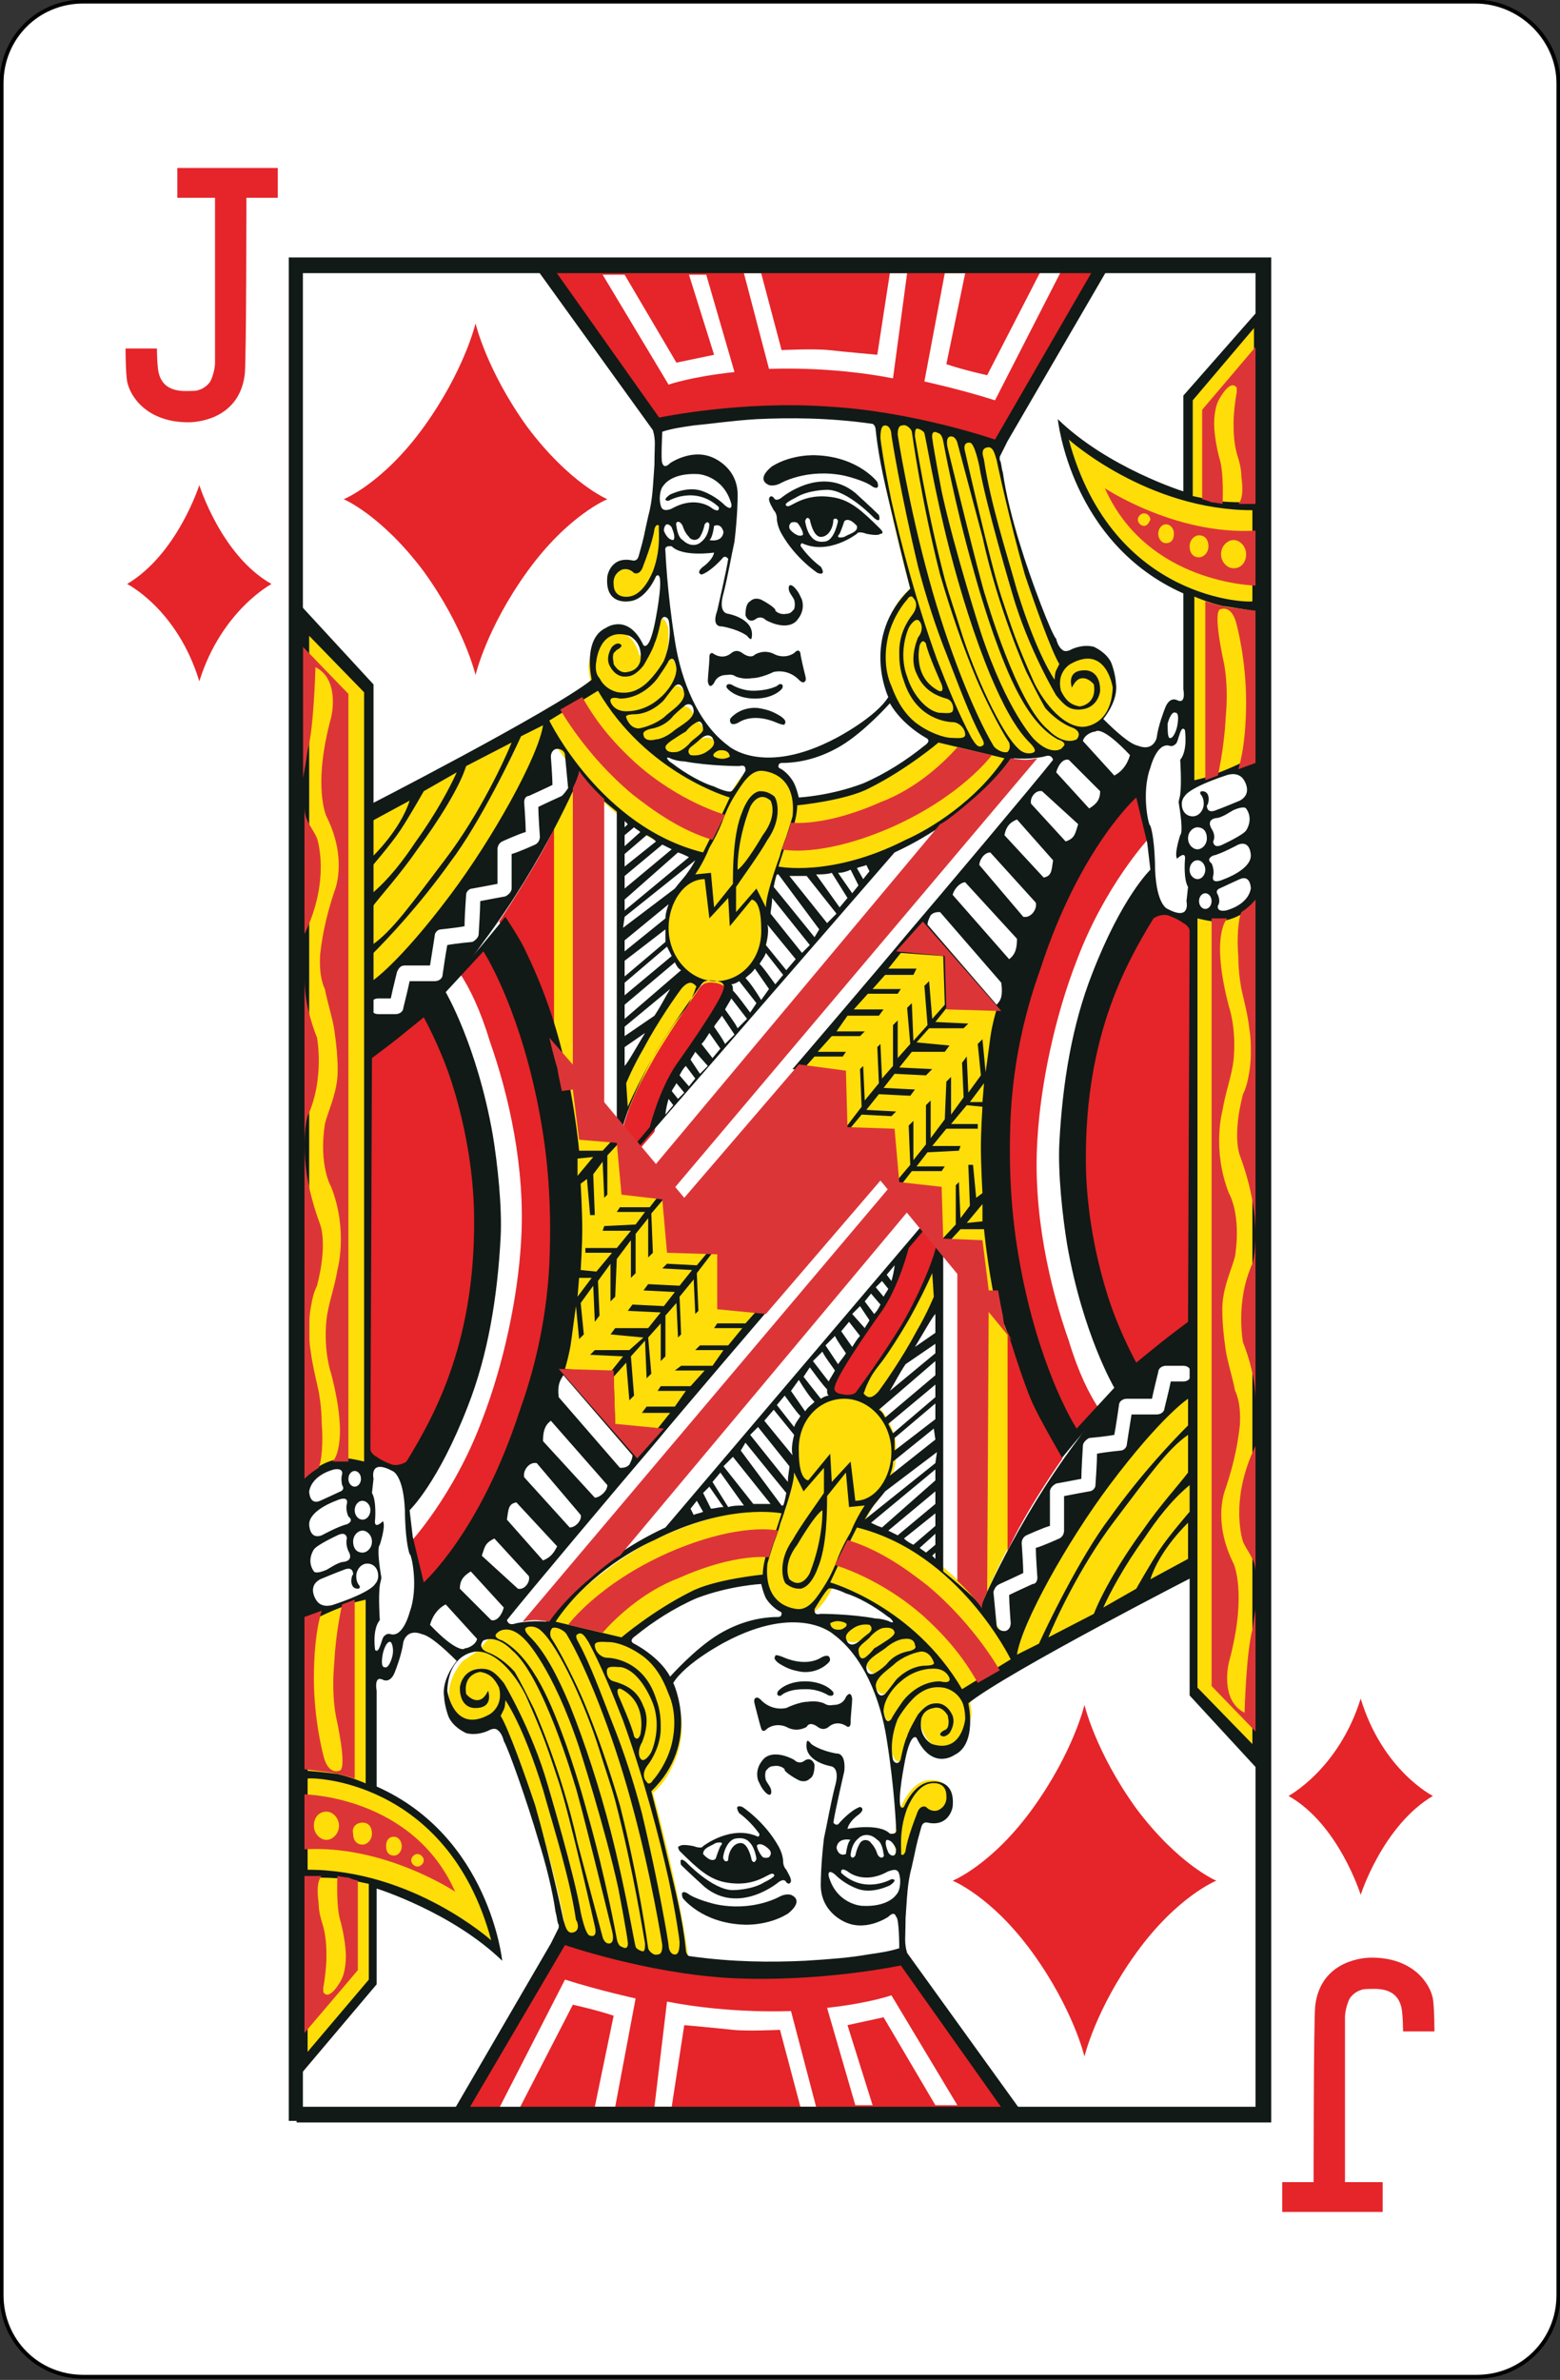 <?xml version="1.0" encoding="utf-8"?>
<!-- Generator: Adobe Illustrator 19.0.0, SVG Export Plug-In . SVG Version: 6.00 Build 0)  -->
<svg version="1.1" xmlns="http://www.w3.org/2000/svg" xmlns:xlink="http://www.w3.org/1999/xlink" x="0px" y="0px"
	 viewBox="0 0 99.4 151.6" style="enable-background:new 0 0 99.4 151.6;" xml:space="preserve">
<rect x="0" y="0" width="99.4" height="151.6" fill="#333333" stroke="none"/>
<style type="text/css">
	.st0{fill:#FFFFFF;stroke:#000000;stroke-width:0.25;stroke-miterlimit:2.613;}
	.st1{fill-rule:evenodd;clip-rule:evenodd;fill:#E52529;}
	.st2{fill:#E52529;}
	.st3{fill:#FFDD09;}
	.st4{fill-rule:evenodd;clip-rule:evenodd;fill:#FFDD09;}
	.st5{fill-rule:evenodd;clip-rule:evenodd;fill:#111A16;}
	.st6{fill:#111A16;}
	.st7{fill:#DC3538;}
</style>
<g id="Calque_2">
	<path id="XMLID_15_" class="st0" d="M99.3,5.3v140.9c0,2.9-2.3,5.2-5.2,5.2H5.3c-2.9,0-5.2-2.3-5.2-5.2V5.3c0-2.9,2.3-5.2,5.2-5.2
		h88.7C96.9,0.1,99.3,2.5,99.3,5.3z"/>
</g>
<g id="Calque_1">
	<g>
		<g>
			<g>
				<g>
					<path class="st1" d="M552.8,134.6c-3.2-4.4-4.1-8-4.1-8s-0.9,3.7-4.1,8c-3.2,4.4-6.2,5.6-6.2,5.6s3,1.2,6.2,5.6
						c3.2,4.4,4.1,8,4.1,8s0.9-3.7,4.1-8c3.2-4.4,6.2-5.6,6.2-5.6S556.1,138.9,552.8,134.6z"/>
					<path class="st1" d="M510.8,134.6c-3.2-4.4-4.1-8-4.1-8s-0.9,3.7-4.1,8c-3.2,4.4-6.2,5.6-6.2,5.6s3,1.2,6.2,5.6
						c3.2,4.4,4.1,8,4.1,8s0.9-3.7,4.1-8c3.2-4.4,6.2-5.6,6.2-5.6S514,138.9,510.8,134.6z"/>
				</g>
				<g>
					<path class="st1" d="M531.8,177.1c-3.2-4.4-4.1-8-4.1-8s-0.9,3.7-4.1,8c-3.2,4.4-6.2,5.6-6.2,5.6s3,1.2,6.2,5.6
						c3.2,4.4,4.1,8,4.1,8s0.9-3.7,4.1-8c3.2-4.4,6.2-5.6,6.2-5.6S535,181.5,531.8,177.1z"/>
				</g>
				<g>
					<path class="st1" d="M552.8,219.7c-3.2-4.4-4.1-8-4.1-8s-0.9,3.7-4.1,8c-3.2,4.4-6.2,5.6-6.2,5.6s3,1.2,6.2,5.6
						c3.2,4.4,4.1,8,4.1,8s0.9-3.7,4.1-8c3.2-4.4,6.2-5.6,6.2-5.6S556.1,224,552.8,219.7z"/>
					<path class="st1" d="M510.8,219.7c-3.2-4.4-4.1-8-4.1-8s-0.9,3.7-4.1,8c-3.2,4.4-6.2,5.6-6.2,5.6s3,1.2,6.2,5.6
						c3.2,4.4,4.1,8,4.1,8s0.9-3.7,4.1-8c3.2-4.4,6.2-5.6,6.2-5.6S514,224,510.8,219.7z"/>
				</g>
			</g>
		</g>
		<g>
			<g>
				<g>
					<g>
						<g>
							<g>
								<path class="st2" d="M486.7,117.5h7.8v1.8h-6l-0.2,3c0,0,2.8-1.6,5.5,0.7c0.5,0.4,2.9,2.9,1.4,7.8c-0.3,1-2,3.6-5.6,3.1
									c-0.2,0-2.9-0.7-3.9-3.7l1.7-0.4c0,0,1.3,2.7,3.1,2.5c0.9-0.1,3.3-0.7,3.2-4.6c0-0.3,0-3.7-2.9-4.2c-1-0.2-2.2,0-3.9,1.7
									l-0.8-0.5L486.7,117.5z"/>
							</g>
						</g>
						<g>
							<g>
								<path class="st2" d="M568.8,247.8h-7.9V246h6l0.2-3c0,0-2.8,1.6-5.5-0.7c-0.5-0.4-2.9-2.9-1.4-7.8c0.3-1,2-3.6,5.6-3.1
									c0.2,0,2.9,0.7,3.9,3.7l-1.7,0.4c0,0-1.3-2.7-3.1-2.5c-0.9,0.1-3.3,0.7-3.2,4.6c0,0.3,0,3.7,2.9,4.2c1,0.2,2.2,0,3.9-1.7
									l0.8,0.5L568.8,247.8z"/>
							</g>
						</g>
					</g>
				</g>
			</g>
		</g>
		<g>
			<g>
				<path class="st2" d="M490.8,137.7c0,0,1.4,4.5,4.7,6.3c0,0-3.2,1.7-4.7,6.2c-1.5-4.6-4.7-6.2-4.7-6.2
					C489.4,142.2,490.8,137.7,490.8,137.7z"/>
			</g>
			<g>
				<path class="st2" d="M564.7,227.6c0,0-1.4-4.5-4.7-6.3c0,0,3.2-1.7,4.7-6.2c1.5,4.6,4.7,6.2,4.7,6.2
					C566.1,223.1,564.7,227.6,564.7,227.6z"/>
			</g>
		</g>
	</g>
	<g>
		<g>
			<g>
				<g>
					<path class="st1" d="M552.8,134.6c-3.2-4.4-4.1-8-4.1-8s-0.9,3.7-4.1,8c-3.2,4.4-6.2,5.6-6.2,5.6s3,1.2,6.2,5.6
						c3.2,4.4,4.1,8,4.1,8s0.9-3.7,4.1-8c3.2-4.4,6.2-5.6,6.2-5.6S556.1,138.9,552.8,134.6z"/>
					<path class="st1" d="M510.8,134.6c-3.2-4.4-4.1-8-4.1-8s-0.9,3.7-4.1,8c-3.2,4.4-6.2,5.6-6.2,5.6s3,1.2,6.2,5.6
						c3.2,4.4,4.1,8,4.1,8s0.9-3.7,4.1-8c3.2-4.4,6.2-5.6,6.2-5.6S514,138.9,510.8,134.6z"/>
				</g>
				<g>
					<path class="st1" d="M531.8,177.1c-3.2-4.4-4.1-8-4.1-8s-0.9,3.7-4.1,8c-3.2,4.4-6.2,5.6-6.2,5.6s3,1.2,6.2,5.6
						c3.2,4.4,4.1,8,4.1,8s0.9-3.7,4.1-8c3.2-4.4,6.2-5.6,6.2-5.6S535,181.5,531.8,177.1z"/>
				</g>
				<g>
					<path class="st1" d="M552.8,219.7c-3.2-4.4-4.1-8-4.1-8s-0.9,3.7-4.1,8c-3.2,4.4-6.2,5.6-6.2,5.6s3,1.2,6.2,5.6
						c3.2,4.4,4.1,8,4.1,8s0.9-3.7,4.1-8c3.2-4.4,6.2-5.6,6.2-5.6S556.1,224,552.8,219.7z"/>
					<path class="st1" d="M510.8,219.7c-3.2-4.4-4.1-8-4.1-8s-0.9,3.7-4.1,8c-3.2,4.4-6.2,5.6-6.2,5.6s3,1.2,6.2,5.6
						c3.2,4.4,4.1,8,4.1,8s0.9-3.7,4.1-8c3.2-4.4,6.2-5.6,6.2-5.6S514,224,510.8,219.7z"/>
				</g>
			</g>
		</g>
		<g>
			<g>
				<g>
					<g>
						<g>
							<g>
								<path class="st2" d="M486.7,117.5h7.8v1.8h-6l-0.2,3c0,0,2.8-1.6,5.5,0.7c0.5,0.4,2.9,2.9,1.4,7.8c-0.3,1-2,3.6-5.6,3.1
									c-0.2,0-2.9-0.7-3.9-3.7l1.7-0.4c0,0,1.3,2.7,3.1,2.5c0.9-0.1,3.3-0.7,3.2-4.6c0-0.3,0-3.7-2.9-4.2c-1-0.2-2.2,0-3.9,1.7
									l-0.8-0.5L486.7,117.5z"/>
							</g>
						</g>
						<g>
							<g>
								<path class="st2" d="M568.8,247.8h-7.9V246h6l0.2-3c0,0-2.8,1.6-5.5-0.7c-0.5-0.4-2.9-2.9-1.4-7.8c0.3-1,2-3.6,5.6-3.1
									c0.2,0,2.9,0.7,3.9,3.7l-1.7,0.4c0,0-1.3-2.7-3.1-2.5c-0.9,0.1-3.3,0.7-3.2,4.6c0,0.3,0,3.7,2.9,4.2c1,0.2,2.2,0,3.9-1.7
									l0.8,0.5L568.8,247.8z"/>
							</g>
						</g>
					</g>
				</g>
			</g>
		</g>
		<g>
			<g>
				<path class="st2" d="M490.8,137.7c0,0,1.4,4.5,4.7,6.3c0,0-3.2,1.7-4.7,6.2c-1.5-4.6-4.7-6.2-4.7-6.2
					C489.4,142.2,490.8,137.7,490.8,137.7z"/>
			</g>
			<g>
				<path class="st2" d="M564.7,227.6c0,0-1.4-4.5-4.7-6.3c0,0,3.2-1.7,4.7-6.2c1.5,4.6,4.7,6.2,4.7,6.2
					C566.1,223.1,564.7,227.6,564.7,227.6z"/>
			</g>
		</g>
	</g>
	<g>
		<g>
			<g>
				<g>
					<path class="st1" d="M552.8,134.6c-3.2-4.4-4.1-8-4.1-8s-0.9,3.7-4.1,8c-3.2,4.4-6.2,5.6-6.2,5.6s3,1.2,6.2,5.6
						c3.2,4.4,4.1,8,4.1,8s0.9-3.7,4.1-8c3.2-4.4,6.2-5.6,6.2-5.6S556.1,138.9,552.8,134.6z"/>
					<path class="st1" d="M510.8,134.6c-3.2-4.4-4.1-8-4.1-8s-0.9,3.7-4.1,8c-3.2,4.4-6.2,5.6-6.2,5.6s3,1.2,6.2,5.6
						c3.2,4.4,4.1,8,4.1,8s0.9-3.7,4.1-8c3.2-4.4,6.2-5.6,6.2-5.6S514,138.9,510.8,134.6z"/>
				</g>
				<g>
					<path class="st1" d="M531.8,177.1c-3.2-4.4-4.1-8-4.1-8s-0.9,3.7-4.1,8c-3.2,4.4-6.2,5.6-6.2,5.6s3,1.2,6.2,5.6
						c3.2,4.4,4.1,8,4.1,8s0.9-3.7,4.1-8c3.2-4.4,6.2-5.6,6.2-5.6S535,181.5,531.8,177.1z"/>
				</g>
				<g>
					<path class="st1" d="M552.8,219.7c-3.2-4.4-4.1-8-4.1-8s-0.9,3.7-4.1,8c-3.2,4.4-6.2,5.6-6.2,5.6s3,1.2,6.2,5.6
						c3.2,4.4,4.1,8,4.1,8s0.9-3.7,4.1-8c3.2-4.4,6.2-5.6,6.2-5.6S556.1,224,552.8,219.7z"/>
					<path class="st1" d="M510.8,219.7c-3.2-4.4-4.1-8-4.1-8s-0.9,3.7-4.1,8c-3.2,4.4-6.2,5.6-6.2,5.6s3,1.2,6.2,5.6
						c3.2,4.4,4.1,8,4.1,8s0.9-3.7,4.1-8c3.2-4.4,6.2-5.6,6.2-5.6S514,224,510.8,219.7z"/>
				</g>
			</g>
		</g>
		<g>
			<g>
				<g>
					<g>
						<g>
							<g>
								<path class="st2" d="M486.7,117.5h7.8v1.8h-6l-0.2,3c0,0,2.8-1.6,5.5,0.7c0.5,0.4,2.9,2.9,1.4,7.8c-0.3,1-2,3.6-5.6,3.1
									c-0.2,0-2.9-0.7-3.9-3.7l1.7-0.4c0,0,1.3,2.7,3.1,2.5c0.9-0.1,3.3-0.7,3.2-4.6c0-0.3,0-3.7-2.9-4.2c-1-0.2-2.2,0-3.9,1.7
									l-0.8-0.5L486.7,117.5z"/>
							</g>
						</g>
						<g>
							<g>
								<path class="st2" d="M568.8,247.8h-7.9V246h6l0.2-3c0,0-2.8,1.6-5.5-0.7c-0.5-0.4-2.9-2.9-1.4-7.8c0.3-1,2-3.6,5.6-3.1
									c0.2,0,2.9,0.7,3.9,3.7l-1.7,0.4c0,0-1.3-2.7-3.1-2.5c-0.9,0.1-3.3,0.7-3.2,4.6c0,0.3,0,3.7,2.9,4.2c1,0.2,2.2,0,3.9-1.7
									l0.8,0.5L568.8,247.8z"/>
							</g>
						</g>
					</g>
				</g>
			</g>
		</g>
		<g>
			<g>
				<path class="st2" d="M490.8,137.7c0,0,1.4,4.5,4.7,6.3c0,0-3.2,1.7-4.7,6.2c-1.5-4.6-4.7-6.2-4.7-6.2
					C489.4,142.2,490.8,137.7,490.8,137.7z"/>
			</g>
			<g>
				<path class="st2" d="M564.7,227.6c0,0-1.4-4.5-4.7-6.3c0,0,3.2-1.7,4.7-6.2c1.5,4.6,4.7,6.2,4.7,6.2
					C566.1,223.1,564.7,227.6,564.7,227.6z"/>
			</g>
		</g>
	</g>
	<g>
		<g>
			<g>
				<path id="XMLID_324_" class="st3" d="M62.9,77.3c-0.2-2.2-0.1-2.5-0.1-3.3c0-1.2,0-5,0.6-7.7c0.1-0.6,0.4-1.9,0.4-1.9l-0.4-0.4
					l-2.9,0c0,0,0,0,0,0l-0.1-3.4l-3-0.3l-6.7,8l2.6,0.3l0.1,3.7l3.1,0.1l0.3,3.3l2.6,0.3l0.3,3.5l2.5,0.2l0.4,3.2l1.2-0.1
					C63.7,82.7,63.2,80.9,62.9,77.3z"/>
				<path id="XMLID_323_" class="st4" d="M41.7,33.2c-0.2,0.1-0.2,0.4-0.2,0.4l-0.1,0.5c-0.2,0.9-0.5,1.7-0.6,1.7
					c-0.1,0.2-0.1,0.3-0.2,0.3l-0.2,0c-0.3-0.2-0.7-0.2-0.9-0.1c-0.7,0.4-0.7,1.1-0.7,1.1c0,0.4,0.1,0.7,0.4,0.9
					c0.4,0.3,0.9,0.2,1,0.2c0.8-0.1,1.4-1,1.7-1.7c0.6-1.7,0.3-3,0.3-3.1L42,33.3C41.9,33.2,41.7,33.2,41.7,33.2z"/>
				<path id="XMLID_322_" class="st3" d="M43.8,62.3c-0.3,0.1-0.5,0.4-0.6,0.6c-0.2,0.3-1.4,2.1-2.3,3.7c-0.7,1.2-1.1,2.3-1.1,2.3
					c0,0,0,1.8,0.3,1.9c0.2,0.1,0.8-1.6,1.3-2.5c0.8-1.4,1.5-2.6,1.7-2.9c1.1-1.5,1.7-2.4,1.5-2.7C44.3,62.3,44,62.2,43.8,62.3z"/>
				<path id="XMLID_321_" class="st3" d="M36.7,49.7l0,19.2l-1.3-1.7l-0.3-0.8l0-13.3C35.1,53.2,36.2,51,36.7,49.7z"/>
				<path id="XMLID_320_" class="st3" d="M78.2,58.3c-0.9,0.2-2.3,0-2.3,0v49.5l4.3,4.3c0,0,0-55.2,0-55.2
					C80.2,56.9,79.3,58.1,78.2,58.3z"/>
			</g>
			<path id="XMLID_319_" class="st3" d="M42.1,48c0.4,0.1,1.1,0.3,1.8,0.4c1.8,0.3,2.2,0.2,2.2,0.2c0.1,0,0.3-0.1,0.4-0.1
				c0.1,0,0.1-0.1,0.1-0.2c0-0.3-0.3-0.7-1-0.6c0,0,0,0,0,0c0,0-0.1,0-0.1,0.1c0.1-0.1,0.1-0.2,0.1-0.3c0-0.2,0-0.3-0.2-0.4
				c-0.2-0.2-0.6-0.1-0.7,0c0.1-0.1,0.2-0.3,0.2-0.4c0-0.1-0.1-0.5-0.4-0.7c-0.1-0.1-0.2-0.1-0.4,0c0,0,0,0,0,0
				c0-0.1,0.1-0.2,0.1-0.3c0,0,0-0.4-0.3-0.6c-0.1-0.1-0.2-0.1-0.4-0.1c0.1-0.2,0.2-0.3,0.2-0.5c0-0.1-0.1-0.7-0.5-0.8
				c-0.1,0-0.2,0-0.3,0c0.2-0.3,0.2-0.6,0.2-0.8c0,0,0,0,0-0.1c0-0.4-0.1-0.8-0.4-0.9c-0.1,0-0.2-0.3-0.2-0.5
				c0.1-0.3,0.1-0.6,0.1-0.9c0-0.4,0-0.6-0.1-0.7c0,0-0.1-0.5-0.5-0.4c0,0,0,0,0,0c-0.3,0.1-0.3,0.4-0.3,0.4
				c-0.1,0.4-0.3,1.1-0.4,1.4c0,0-0.1,0.2-0.3,0.5c-0.1,0.1-0.3,0.1-0.3-0.1c-0.2-0.7-0.6-1.1-0.9-1.2c-0.6-0.2-1.1-0.2-1.5,0.1
				c-0.7,0.4-0.7,1.5-0.8,1.9c0,0.4,0.2,1.5,0.2,1.5l-0.4,0.2l-2.7,1.7l-8.4,4.6l-3,1.7v10.9c1.4-0.8,4.3-4,7-7.9
				c2.4-3.5,4.2-7.5,4.4-8.7c0-0.1,0-0.2,0-0.2c0.2,0.4,0.9,1.5,2,2.9c0.9,1.1,2.1,2.3,3.5,3.4c0.6,0.4,1.6,1.1,2.6,1.5
				c0.9,0.4,1.7,0.6,1.7,0.6L44,55.7c0,0-0.8,0.9-1.2,1.9c-0.3,0.6-0.3,1.4-0.3,1.8c0,0.9,0.4,1.7,0.8,2.3c0.6,0.8,1.4,1.1,2.3,1.1
				c1.1,0,1.9-0.4,2.5-1.2c0.5-0.6,0.8-1.2,0.8-2.2c0-0.4,0.1-1.4,0.1-1.6c0.1-0.9,0.6-2.4,0.6-2.4s0,0,0.1,0c0.4,0,1.5,0.2,3.1-0.1
				c1.3-0.2,3-0.7,4.9-1.6c1.2-0.5,2.8-1.6,4.4-2.9c0.9-0.8,2.5-2.6,2.5-2.6s0.5,0.1,1.3,0c0.4,0,0.8-0.2,1.2-0.2
				c1-0.2,1.6-0.9,1.8-1.2c0.2-0.3,0.8-0.6,1.2-0.9c0.4-0.4,0.9-1.3,0.9-2.1c0-0.8-0.4-2-1.3-2.3c-0.9-0.3-1.4,0.1-1.7,0.2
				c-0.4,0.1-0.5,0.1-0.9-0.9c-0.4-1-1.1-3-1.6-4.3c-0.2-0.6-0.9-3.1-1.3-4.7c-0.3-1.2-0.5-2.2-0.6-2.8c-0.1-0.3,0-0.2-0.1-0.4
				c-0.1-0.6-1.3-0.6-1.3-0.6c-0.5-0.5-1.1-0.3-1.1-0.3c-0.4-0.6-1-0.2-1-0.2c-0.3-0.6-1-0.3-1-0.3c-0.5-0.5-1,0-1,0
				c0-0.2-0.3-0.5-0.7-0.5c-0.3,0-0.5,0.3-0.5,0.3c-0.1-0.3-0.4-0.4-0.6-0.4c-0.4,0.1-0.6,0.5-0.5,0.8c0.6,4.3,2.2,10.1,2.2,10.1
				s-0.7,0.5-1.2,1.6c-0.5,1-1.1,2.8-0.1,5.1c0.2,0.5,0.5,0.9,0.8,1.3c0.6,0.7,1.6,1.3,1.9,1.5c0.1,0.1,0,0.3-0.2,0.5
				c-0.3,0.3-0.9,0.7-1.1,0.8c-0.7,0.5-1.7,1.1-2.8,1.6c-1.4,0.7-4.1,1-4.1,1c-0.1,0-0.4,0-0.4,0c-0.1-0.7-0.2-1-0.7-1.5
				c-0.6-0.7-1.6-0.7-1.6-0.7c-0.9,0.1-1.6,1.1-2,2c0,0-2.2-0.6-4.5-2.5C41.9,48.1,41.6,47.8,42.1,48z"/>
			<path id="XMLID_318_" class="st3" d="M75.7,25.3l4.4-5v28.2l-4.2,1.6V37.9c0,0-2.6-1-4.8-3.5c-1.4-1.6-2.7-3.9-3.2-6.9
				c0,0,3.8,2.9,7.9,4.1V25.3z"/>
		</g>
		<g>
			<path class="st2" d="M34.6,17.1l7.2,9.9c0,0,5.6-1.2,11.2-0.8c2.3,0.1,4.3,0.5,6.1,0.9c2.4,0.6,4.5,1.4,4.5,1.4L70.4,17
				L34.6,17.1L34.6,17.1z M42.6,24.5L42.6,24.5l-4.2-7l1.4,0l3.3,5.6l2.4-0.5l-1.6-5.1h1.1l1.8,6.2C44,24,42.6,24.5,42.6,24.5
				L42.6,24.5z M56.9,24.1L56.9,24.1c-4.1-0.8-7.9-0.6-7.9-0.6l-1.6-6.1h1.1l1.3,4.9c0,0,2.1-0.1,3,0c0.9,0.1,3.1,0.3,3.1,0.3
				l0.8-5.2l1.1,0L56.9,24.1L56.9,24.1z M63.4,25.5L63.4,25.5c-2.2-0.7-4.5-1.2-4.5-1.2l1.3-6.9l1.3,0l-1.2,5.8
				c1.2,0.4,2.6,0.7,2.6,0.7l3.4-6.6l1.3,0L63.4,25.5z"/>
			<path id="XMLID_313_" class="st2" d="M68.9,55.1c-0.9,1.5-1.8,3.4-2.6,5.7c-1,2.8-1.9,6.1-2.2,10.3c-0.1,2.2-0.1,4.6,0.2,6.8
				c0.2,2.2,0.6,4.3,1.1,6c0.3,1,0.5,1.9,0.8,2.7c1.2,3.2,2.3,4.9,2.3,4.9l1.5-1.8c-0.6-0.9-1.3-2.3-1.9-4.3
				c-1.2-3.4-2.3-8.1-2-12.8c0.2-3.5,1.1-7.8,2.5-11.4c1.8-4.8,4.6-7.8,4.6-7.8l-0.7-3C72.5,50.3,70.8,51.8,68.9,55.1z"/>
			<path id="XMLID_312_" class="st2" d="M73.1,58.4c0,0-1.7,2.5-2.9,6.1c-0.9,2.9-1.5,6.7-1.4,10.2c0.1,3.1,0.8,6,1.4,8.2
				c0.7,2.2,2,4.5,2,4.5s1.4-1.2,1.9-1.6c0.5-0.4,1.9-1.4,1.9-1.4l0-25c0-0.3,0-0.7,0-0.7S74.4,58,74.3,58
				C73.4,57.7,73.1,58.3,73.1,58.4z"/>
			<path id="XMLID_311_" class="st2" d="M44.6,62.9c0,0-1.6,2.3-2.8,4.3c-0.5,0.9-1.1,1.9-1.5,2.9c-0.5,1.2-0.6,1.7-0.7,2.3
				c0,0,0.9,1.1,0.9,1.1c0,0,1.2-1.4,1.2-1.4s0.3-1.9,1.6-3.8c1-1.4,2.7-3.7,3-4.7c0,0,0.2-0.5,0-0.7c-0.1-0.1-0.6-0.3-0.8-0.3
				C44.8,62.5,44.6,62.9,44.6,62.9z"/>
			<path id="XMLID_310_" class="st2" d="M35.3,52.8l0,14c0,0-1-3.3-1.6-4.6c-0.5-1.1-1.9-3.5-1.9-3.5S34.1,55.3,35.3,52.8z"/>
		</g>
		<g>
			<g id="XMLID_1058_">
				<path id="XMLID_1161_" class="st5" d="M48.5,38.2c0,0-0.4-0.2-0.7,0.1c-0.2,0.1-0.3,0.4-0.3,0.9c0,0,0.2,0.6,0.7,0.2
					c0,0,0.3-0.2,0.6,0.1c0,0,1.2,0.7,1.9,0.1c0.2-0.2,0.6-0.7,0.4-1.4c-0.1-0.2-0.2-0.5-0.5-0.8c0,0-0.2-0.2-0.3-0.1
					c0,0-0.1,0.1,0,0.4c0.1,0.2,0.2,0.3,0.3,0.5c0,0,0.1,0.3,0,0.6c-0.1,0.1-0.2,0.3-0.5,0.3c0,0-0.4,0.1-0.7-0.2
					C49.5,38.8,48.9,38.4,48.5,38.2z"/>
				<path id="XMLID_1156_" class="st5" d="M56.1,33.7c-1.2-1.2-1.9-1.8-2.9-2c-2.1-0.4-2.9,0.8-3.1,0.5c-0.2-0.1,0.4-0.4,0.6-0.5
					c0.8-0.5,2-0.5,2-0.5c1.3,0,3,1.8,3,1.8c0.5,0.4,0.3-0.2,0.3-0.2c-0.4-0.4-1.5-1.4-1.5-1.4c-2.2-1.8-4.7,0.3-4.7,0.3
					c-0.4,0.3-0.5,0-0.5,0c-0.2-0.2-0.3,0-0.3,0.1c0,0.2,0.2,0.5,0.3,0.7c0.2,0.2,0.2,0.5,0.2,0.5c0,0.5,0.3,1,0.3,1
					c0.9,1.6,2.3,2.5,2.3,2.5c0.6,0.2,0.2-0.4,0.2-0.4c-0.7-0.5-1.2-1.2-1.2-1.2c-0.2-0.2,0-0.3,0-0.3c1.7,0.8,3.5-0.6,3.5-0.6
					c0.1-0.2,0.6,0,0.6,0c0.5,0.1,0.8,0.1,0.9,0C56.4,34,56.1,33.7,56.1,33.7L56.1,33.7z M51.1,34.1L51.1,34.1
					c-0.2,0.1-0.5-0.1-0.7-0.3c-0.2-0.2-0.1-0.4,0-0.5c0.2-0.1,0.4,0,0.4,0C51,33.5,51.3,34.1,51.1,34.1L51.1,34.1z M52.5,34.5
					L52.5,34.5c0,0-0.5,0.1-0.8-0.3c-0.1-0.1-0.3-0.4-0.4-1c0,0,0.1-0.4,0.3-0.1c0,0,0.2,1.1,0.7,1.1c0.5,0,0.8-0.6,0.8-1.1
					c0,0,0.2-0.2,0.3,0.1C53.4,33.1,53.2,34.5,52.5,34.5L52.5,34.5z M53.8,34.2L53.8,34.2c-0.4,0.1-0.5,0-0.3-0.2
					c0.1-0.2,0.3-0.8,0.3-0.8c0.3-0.3,0.8,0.3,0.8,0.3C54.7,33.9,54.1,34,53.8,34.2z"/>
				<g id="XMLID_1152_">
					<path id="XMLID_1155_" class="st6" d="M47.3,41.6c-0.4-0.3-0.7,0-0.7,0c-0.6,0.5-1.2,0-1.2,0c-0.1,0-0.2,0-0.2,0.3
						c0,0.4-0.1,1.2-0.1,1.5c0.1,0.6,0.4,0.1,0.4,0.1c0.2-0.5,0.7-0.5,0.7-0.5c0.2,0,0.4-0.1,0.7,0.1c0.5,0.2,1,0.1,1,0.1
						c0.6,0,1.4-0.4,1.4-0.4c1-0.2,1.6,0.5,1.6,0.5c0.2,0.2,0.3,0.2,0.4,0.1c0.1-0.1,0-0.4,0-0.4S51,41.8,51,41.6
						c-0.1-0.3-0.3-0.1-0.4,0c-0.6,0.4-1.2,0.1-1.2,0.1c-0.7-0.4-1.3,0-1.3,0C47.8,42,47.3,41.6,47.3,41.6z"/>
					<path id="XMLID_1154_" class="st6" d="M49.8,43.9c0.1-0.1,0.1-0.3,0-0.3c-0.1-0.1-0.3,0.1-0.3,0.1C49.1,43.9,48.5,44,48,44
						c-0.8,0-1.4-0.4-1.4-0.4c-0.4-0.1-0.3,0.2-0.3,0.2c0.3,0.4,1,0.7,1.8,0.7C49.3,44.5,49.8,43.9,49.8,43.9z"/>
					<path id="XMLID_1153_" class="st6" d="M49.7,45.6c-0.5-0.3-0.8-0.4-1.4-0.5c-1.1-0.1-1.7,0.6-1.7,0.6c-0.2,0.2,0,0.4,0,0.4
						c0.2,0.1,0.5-0.1,0.5-0.1c1-0.6,2.3,0,2.3,0c0.7,0.3,0.6,0.1,0.6,0.1C50.2,45.9,49.7,45.6,49.7,45.6z"/>
				</g>
				<g id="XMLID_1059_">
					<path id="XMLID_1151_" class="st6" d="M49,30.9c0,0,0.3,0.1,0.7-0.1c0,0,1.7-1,4.1-0.5c0,0,1.3,0.3,1.8,0.7
						c0,0,0.5,0.3,0.3-0.3c0,0-1.2-1.6-3.9-1.7c0,0-1.5-0.1-2.8,0.7C49.2,29.7,48.1,30.5,49,30.9z"/>
					<path id="XMLID_1060_" class="st6" d="M75.4,25.2l0,6.1c0,0-4.8-1.5-8-4.6c0,0,0.8,7.9,8,11.1l0,6.1c0,0,0.2,1-0.4,0.7
						c0,0-0.5-0.3-0.8,0.6c0,0-0.4,1-0.5,1.8c0,0-0.2,0.9-1.2,0.5c-0.5-0.1-1.4-0.9-2.2-1.7c0.7-0.9,0.9-1.7,0.8-2.3
						c0-0.2-0.1-0.8-0.3-1.3c-0.3-0.6-0.9-0.9-1.1-1c-0.8-0.2-1.5,0.2-1.5,0.2c-0.2,0.1-0.4,0.1-0.5,0c-0.3-0.2-0.4-0.7-0.4-0.7
						C67,40.4,65.7,37,65,34.7c-0.5-1.6-0.9-3.2-1.1-4.6c-0.1-0.3-0.1-0.7-0.2-0.8c0-0.1,0-0.1,0-0.2c0.2-0.4,0.5-1,0.5-1l6.4-11
						l-0.9,0L63.4,28c0,0-5.2-1.8-10.6-2.1C47.2,25.5,42,26.6,42,26.6l-6.8-9.6l-1.1,0l7.5,10.4c0.2,0.7,0.1,0.9,0.1,2.2
						c-0.1,1.3-0.1,2.2-0.4,3.3c-0.3,1.3-0.2,1.1-0.6,2.5c-0.1,0.4-0.4,0.3-0.4,0.3c-1.4-0.3-1.6,1-1.6,1c-0.2,1.9,1.4,1.6,1.4,1.6
						c1.1-0.1,1.7-1.6,1.7-1.6c0.6-0.5,0,2.6,0,2.6c-0.4,2.3-0.8,1.8-0.8,1.8c-1-2.1-2.4-1.1-2.4-1.1c-1.5,0.7-0.9,3.3-0.9,3.3
						c-2.5,2-14.6,8.2-14.6,8.2l0,15.9c2.9-1.7,5.6-4.4,7.7-7.4c3.9-5.2,6.1-10.5,6.1-10.5c0.4,0.6,2.4,2.2,2.4,2.2l0,20.3l0.3,0.3
						c0-0.8,1.1-3.4,2.2-5.3c1.2-2,2.9-4.3,2.9-4.3c0.2-0.4,1-0.2,1-0.2c0.6,0.1,0.4,0.5,0.4,0.5c-0.2,0.9-3,4.8-3,4.8
						c-1.1,1.6-1.7,4-1.7,4l-1.1,1.3l0.2,0.2L57,54.3c5-2.3,7.6-6,7.6-6c1,0.1,1.9-0.1,1.9-0.1c0.3-0.1,0.5-0.1,0.6,0.2
						c-1.1,1.4-7.5,9-9.3,11.1c-1.9,2.3-7.3,8.6-7.3,8.6l0.6,0.1l0.8-0.9l1.8,0l0.2-0.3c0,0-1.4,0-1.8,0L53,66l1.8,0l0.3-0.3
						c0,0-1.3,0-1.8,0l0.7-1l2,0l0.3-0.4c0,0-1.7,0-1.9,0l0.9-1l1.9,0l0.2-0.3c0,0-1.5,0-1.8,0l0.8-0.9l1.8,0l0.2-0.4
						c0,0-1.3,0-1.8,0l0.8-1l2.7,0.2l0.1,3.1l-0.8,0.9l-0.2-2.4l-0.3,0.3l0.2,2.5l-0.9,1l-0.1-2.4l-0.3,0.3l0.2,2.3l-0.8,0.9l0-2.4
						l-0.3,0.3l0,2.6l-0.7,0.8l-0.1-2.2l-0.2,0.2L56,69l-0.9,1.1l-0.1-2.2l-0.2,0.2l0.1,2.4l-1.3,1.7l0.3,0l1-1.2l1.9,0.1l0.3-0.3
						l-1.9-0.1l0.8-1l2,0.1l0.3-0.4l-2-0.1l0.7-0.9l2,0.1l0.4-0.4L57.3,68l0.8-1l2.1,0l0.3-0.4l-2.1-0.2l0.8-0.9l2.2,0l0.3-0.3
						l-2.1-0.1l0.8-1l3.1,0.2c0,0-0.3,1-0.4,1.8c-0.1,0.8-0.3,2.2-0.3,2.2l-0.2-2.1l-0.3,0.3l0.2,2l-0.8,1.1l-0.1-2.3l-0.3,0.4
						l0.1,2.2l-0.8,1.1l0-2.4l-0.3,0.3l-0.1,2.4l-0.9,1.2l0-2.4l-0.3,0.3l0,2.5l-0.8,1l0-2.5l-0.3,0.3l0.1,2.5l-1.1,1.3l0.5,0
						l0.7-0.9l1.9,0l0.2-0.3l-1.8,0l0.7-0.9l2-0.1l0.1-0.3h-1.8l0.9-1.1l2,0l0-0.3l-1.7,0l1-1.2l1,0.1c0,0-0.1,1.5-0.1,2.6
						c0,1.1,0.1,2.9,0.1,2.9l-0.4,0.3L62,74.2h-0.3l0.1,2.6l-0.6,0.8l-0.1-2.3l-0.2,0.2l0,2.5l-1.3,1.4l0.5,0.1l1.1-1.2l1.5,0
						c0,0,0.2,2.2,0.7,4.6c0.4,2,1.1,4.8,2.7,8.1c0.3,0.7,1.3,2.2,1.3,2.2s2.9-3.6,4.6-5.3c1.8-1.8,3.8-3.1,3.8-3.1l0,23.2l4.7,5.1
						l0-93.7L75.4,25.2L75.4,25.2z M41.6,36.4L41.6,36.4c-0.3,0.7-0.8,1.5-1.5,1.6c0,0-1,0.2-1-0.8c0,0-0.1-0.6,0.5-0.9
						c0,0,0.4-0.2,0.8,0.2c0,0,0.4,0.2,0.6-0.5c0,0,0.6-1.5,0.7-2.3c0,0,0.1-0.4,0.3-0.2C41.9,33.5,42.2,34.8,41.6,36.4L41.6,36.4z
						 M61.8,70.2L61.8,70.2l0.9-1.2l-0.1,1.2L61.8,70.2L61.8,70.2z M61.6,77.9L61.6,77.9l1-1.2l0,1.1L61.6,77.9L61.6,77.9z M68.1,28
						L68.1,28c0,0,5,4.5,11.7,4.5l0,5.8C79.8,38.4,70.9,38.4,68.1,28L68.1,28z M77.6,57L77.6,57c-0.2-0.3,0.1-0.4,0.1-0.4
						C77.9,56.5,79,56,79,56c0.7-0.3,0.7,0.6,0.7,0.6c-0.2,1.1-1.6,1.4-1.6,1.4c-0.6,0.1-0.5-0.3-0.5-0.3C77.8,57.4,77.6,57,77.6,57
						L77.6,57z M77.2,55L77.2,55c-0.4-0.3,0.1-0.5,0.1-0.5c0.5-0.1,1.6-0.7,1.6-0.7c0.8-0.3,0.8,0.7,0.8,0.7c0,0.9-1.7,1.5-1.7,1.5
						c-0.9,0.4-0.7-0.2-0.7-0.2C77.4,55.4,77.2,55,77.2,55L77.2,55z M76.6,50.4L76.6,50.4c0,0-0.2,0-0.1,0.2
						c0.1,0.1,0.2,0.3,0.2,0.6c0,0.4-0.3,0.8-0.7,0.8c-0.4,0-0.7-0.3-0.7-0.8c0-0.2,0.1-0.4,0.2-0.5c0,0,0.2-0.5,2.6-1.3
						c0,0,0.7-0.3,1.1,0.2c0,0,0.7,0.9-0.2,1.4c0,0-1.2,0.5-1.5,0.6c0,0-0.6,0.3-0.6-0.3C77,51.3,77.2,50.4,76.6,50.4L76.6,50.4z
						 M77.2,52.8L77.2,52.8c-0.4-0.7,0.4-0.7,0.4-0.7c0.4-0.1,0.8-0.4,1-0.5c0.7-0.3,0.8-0.1,0.8-0.1c0.5,0.7,0,1.4,0,1.4
						c-0.2,0.3-1.5,0.9-1.5,0.9c-0.6,0.3-0.6-0.2-0.6-0.2C77.5,53.2,77.2,52.8,77.2,52.8L77.2,52.8z M77.2,57.4L77.2,57.4
						c0,0.3-0.2,0.5-0.4,0.5c-0.2,0-0.4-0.2-0.4-0.5c0-0.3,0.2-0.5,0.4-0.5C77,56.9,77.2,57.1,77.2,57.4L77.2,57.4z M77.7,49.2
						L77.7,49.2c-0.6,0.3-1.6,0.5-1.6,0.5V38c0,0,0.9,0.4,1.8,0.6c0.7,0.1,1.9,0.3,1.9,0.3l0,9.4C79.8,48.2,79,48.7,77.7,49.2
						L77.7,49.2z M74.4,46.1L74.4,46.1c0.1-0.4,0.3-0.8,0.5-0.7c0.2,0,0.2,0.4,0.1,0.9c-0.1,0.4-0.3,0.8-0.5,0.7
						C74.4,46.9,74.4,46.5,74.4,46.1L74.4,46.1z M73.3,48.9L73.3,48.9c0,0,0.4-1.6,1.2-1.4c0,0,0.2,0.1,0.4-0.1
						c0.2-0.1,0.3-1.3,0.6-0.9c0,0,0.2,1.3-0.3,1.9c0,0,0.1,1.5,0,2.2c0,0.1-0.1,0.4-0.1,0.5c0.1,0.6,0.3,1.9,0.1,2.1
						c0,0-0.4,1.2-0.2,1.5c0,0,0.6-0.6,0.5,0.1c0,0-0.1,1.2,0.2,1.7l-0.1,0.9c0,0,0.3,1.3-1.2,0.5c0,0-0.7-0.2-0.8-2.5
						c0,0,0-1.9-0.3-2.8C73.2,52.7,72.7,50.5,73.3,48.9L73.3,48.9z M72,48.1L72,48.1c-0.2,0.7-0.6,1.1-1,1.3l-2-2.2
						c0.1-0.4,0.6-0.6,0.8-0.6C69.9,46.5,70.4,46.4,72,48.1L72,48.1z M70.1,50.4L70.1,50.4c0,0.5-0.2,0.8-0.7,1.1l-2.1-2.3
						c0.1-0.4,0.4-0.9,0.8-0.8L70.1,50.4L70.1,50.4z M62.9,28.5L62.9,28.5c0.4-0.1,0.5,0.5,0.6,0.8c0,0,0.8,3.8,1.8,7.3
						c0.6,1.8,1.7,4.9,2.2,5.7c0,0-0.1,0.2-0.2,0.4c-0.1,0.2-0.1,0.6-0.1,0.6s-1.1-1.5-2.4-5.7c-0.7-2.5-1.7-5.6-2.1-8.3
						C62.7,29.2,62.4,28.6,62.9,28.5L62.9,28.5z M61.8,28.2L61.8,28.2c0.3,0,0.6,1.5,0.6,1.5c0.4,2.4,2.1,8.1,2.1,8.1
						c1,3.5,2.8,6.5,2.8,6.5c0.5,0.6,0.8,0.9,1.4,0.9c1.3,0,1.4-1.2,1.4-1.2c0-1.4-1-1.3-1-1.3c-1.2,0-0.8,1.1-0.8,1.1
						c0.2-0.4,0.4-0.6,0.7-0.6c0.4,0,0.7,0.4,0.7,0.4c0.2,1.3-0.9,1.4-0.9,1.4c-0.6-0.1-0.9-0.4-1.2-1c-0.3-1.2,0.6-1.7,0.6-1.7
						c2.3-1.3,2.7,1.5,2.7,1.5c-0.1,2.5-1.9,2.5-1.9,2.5c-1.2,0-2.4-1.4-3.1-2.8c-1.2-2.7-1.4-3.4-2.1-5.5c-0.7-2.1-2.3-9.2-2.3-9.2
						C61.3,28.1,61.8,28.2,61.8,28.2L61.8,28.2z M60.6,27.8L60.6,27.8c0.3,0,0.4,0.4,0.4,0.4l1.6,6c1,4.6,2.8,8.6,2.8,8.6
						c0.5,1,0.8,1.6,1.2,2.3c0.8,0.9,1.6,1.2,1.6,1.2c0.9,0.3,0.4,0.8,0.4,0.8c-0.9,0.4-1.8-0.6-1.8-0.6c-2-1.6-4-8.5-4-8.5
						c-0.3-0.8-2.4-9.4-2.4-9.4C60.3,28.2,60.3,27.8,60.6,27.8L60.6,27.8z M56.4,27.1L56.4,27.1c0.3,0,0.4,0.4,0.4,0.6
						c0,0.1,0.6,3.8,1.7,8.4c0.5,1.9,1.1,3.8,1.9,5.8c0.7,1.8,1.4,3.7,2.1,5c0.1,0.2,0.3,0.5,0.1,0.6c-0.3,0.2-0.5-0.2-0.7-0.5
						c-0.8-1.5-1.5-3.2-2.2-5c-1.3-3.6-2.3-7.4-2.9-10.1c-0.5-2.4-0.7-3.9-0.7-4C56.1,27.3,56.2,27.1,56.4,27.1L56.4,27.1z
						 M48.9,53.5L48.9,53.5c1-1.4,0.6-2.7,0.4-2.8c-0.4-0.3-0.7-0.3-0.9-0.3c-0.7,0.1-1.1,1.3-1.1,1.3c-0.6,1.4-0.6,3.7-0.6,4.6
						l-1.2,1.5l-0.2-2.2l-1,0.1c0,0,0.5-0.7,0.9-1.7c0.3-0.5,0.6-1.1,0.8-1.6c0,0,0.3-0.9,0.8-1.7c0.5-0.8,1-1.6,1.7-1.6
						c0,0,2.3,0,2,2.9c0,0-0.2,0.7-0.4,1.3c-0.2,0.5-0.4,1.1-0.4,1.2c0,0-0.9,2.4-0.9,3.3l-0.6-1.2l-1.3,1.5v-1.6
						C47.3,55.9,48.4,54.4,48.9,53.5L48.9,53.5z M47.8,51.4L47.8,51.4c0,0,0.5-1.1,1.3-0.4c0,0,0.5,0.9-0.5,2.2c0,0-1.1,1.9-1.6,2.2
						C47,55.5,46.9,53.7,47.8,51.4L47.8,51.4z M40.4,45.5L40.4,45.5c1.1,0,1.9-0.9,1.9-0.9c0.6-0.8,0.7-0.9,0.7-0.9
						c0.5-0.4,0.6,0.5,0.6,0.5c0,0.6-0.9,1.1-1.3,1.5c-0.8,0.6-1.6,0.7-1.6,0.7c-0.6,0-0.8-0.7-0.8-0.7
						C39.8,45.5,40.4,45.5,40.4,45.5L40.4,45.5z M38.9,44.7L38.9,44.7c-0.1-0.4,0.6-0.2,0.6-0.2c1.5,0,2.4-1.3,2.4-1.3
						c0.7-1,0.7-1.1,0.7-1.1c0.4-0.5,0.5,0.5,0.5,0.5c0,0.7-0.6,1.5-1.1,1.9c-0.9,0.8-1.9,0.8-1.9,0.8
						C39.1,45.4,38.9,44.7,38.9,44.7L38.9,44.7z M41.6,46.4L41.6,46.4c0.9-0.2,1.3-0.8,1.3-0.8c0.4-0.4,0.8-0.7,0.8-0.7
						c0.5-0.2,0.5,0.4,0.5,0.4c0,0.5-0.8,0.9-1.2,1.2c-0.7,0.6-1.2,0.6-1.2,0.6C41,47.3,41,46.8,41,46.8
						C40.9,46.5,41.6,46.4,41.6,46.4L41.6,46.4z M45,47.9L45,47.9c0,0-0.4,0.3-1,0.2c0,0-0.3-0.2,0-0.5c0,0,0.4-0.3,0.6-0.5
						c0,0,0.5-0.5,0.8-0.1C45.4,47.1,45.8,47.4,45,47.9L45,47.9z M45.8,47.8L45.8,47.8c0.7-0.1,0.7,0.4,0.7,0.4c-0.5,0.3-1,0-1,0
						C45.3,48,45.8,47.8,45.8,47.8L45.8,47.8z M43.9,47.4L43.9,47.4c-0.5,0.5-0.8,0.5-0.8,0.5c-0.7,0.1-0.7-0.3-0.7-0.3
						c0-0.2,0.5-0.5,0.5-0.5c0.6-0.4,0.8-0.5,0.8-0.5c0.3-0.4,0.7-0.6,0.7-0.6c0.4-0.2,0.4,0.5,0.4,0.5
						C44.7,46.8,44.1,47.1,43.9,47.4L43.9,47.4z M42.7,48.3L42.7,48.3c0.2,0.1,0.6,0.2,0.9,0.2c1.6,0.3,3.5,0.3,3.5,0.3
						c0.4-0.1,0.4,0.1,0.4,0.3c0,0-0.7,1.2-0.9,1.3c-0.1,0.1-0.7-0.1-1.1-0.3c-0.7-0.2-1.8-0.8-2.7-1.5c-0.2-0.1-0.3-0.3-0.3-0.3
						S42.5,48.2,42.7,48.3L42.7,48.3z M49.8,49L49.8,49c-0.2-0.1-0.2-0.1-0.2-0.2c0-0.2,0.2-0.2,0.2-0.2c1.5,0,2.8-0.5,3.8-1.1
						c1.5-0.9,3.1-2.7,3.1-2.7C57.5,46.2,59,47,59,47c0.4,0.2-0.1,0.5-0.1,0.5c-1.1,0.9-2.5,1.8-3.9,2.4c-2.1,0.8-4.1,0.9-4.1,0.9
						c-0.1-0.4-0.2-0.7-0.3-0.9C50.3,49.3,49.8,49,49.8,49L49.8,49z M58.3,46L58.3,46c-0.6-0.5-1.1-1.2-1.5-2.3
						c-0.5-1.1-0.4-2.4-0.2-3.2c0.3-1.2,1-2.1,1.2-2.3c0.1-0.2,0.3-0.3,0.4-0.1c0.2,0.2,0.3,0.6-0.1,1.1c-0.3,0.4-0.8,1.2-0.8,2.3
						c0,0.5,0,1.1,0.3,1.9c0.8,2.5,2.9,2.6,3.1,2.6c0.4,0,0.8,0.4,0.8,0.8c0,0.3-0.6,0.2-0.9,0.2C60.2,47,59.2,46.7,58.3,46L58.3,46
						z M58.5,40.6L58.5,40.6c0,0-0.6,1.3-0.1,2.3c0.3,0.7,0.8,1.3,1.9,1.6c0.4,0.1,0.5,0.6,0.4,0.8c-0.1,0.2-0.6,0.1-0.9,0.1
						c-0.9-0.2-1.7-1.3-2-2.3c-0.6-1.6,0.1-3.1,0.1-3.1c0.1-0.2,0.4-0.6,0.6-0.5C58.7,39.6,58.9,40.1,58.5,40.6L58.5,40.6z M59,41
						L59,41c0.1,0.6,1,2.6,1,2.6c0.2,0.6-0.2,0.4-0.2,0.4c-1.7-0.9-1.2-2.9-1.2-2.9C58.8,40.6,59,41,59,41L59,41z M42.2,27.5
						L42.2,27.5c0.6-0.2,1.3-0.3,2-0.4c1.1-0.1,2.4-0.3,4-0.4c2.1-0.1,4.6-0.1,7.4,0.3c0.2,0.1,0.2,0.4,0.2,0.4
						c0.2,2,0.7,3.9,1.1,5.6c0.6,2.6,1.1,4.5,1.1,4.5c-3.2,3.1-1.4,6.9-1.4,6.9c-0.8,1.3-3.3,2.6-3.3,2.6c-4.7,2.5-6.9,0.5-6.9,0.5
						c-1.9-1.4-3-4.1-3.4-6.7c-0.5-3.1-0.6-5.7-0.6-5.7c-0.1-0.4,0.4-0.3,0.4-0.3c0.7,0.7,2.7,0.4,2.7,0.4c-0.1,0.5-0.7,0.9-0.7,0.9
						c-0.5,0.4-0.1,0.5-0.1,0.5c0.6-0.2,1.3-1,1.3-1c0.2-0.3,0.4,0,0.4,0c-0.1,0.7-0.7,3.3-0.7,3.3C45.3,40,46,39.9,46,39.9
						c1.1,0.2,1.6,0.6,1.6,0.6c0.3,0.4,0.3,0.1,0.3,0.1c0.2-1.2-1.5-1.5-1.5-1.5c-0.7-0.1-0.3-1.3-0.3-1.3c0.3-1.2,0.5-2.4,0.7-3.3
						c0.2-1.7,0.2-2.8,0.2-2.8c0.1-2-1.7-2.6-1.7-2.6c-1.3-0.5-2.6,0.4-2.6,0.4c-0.2,0.2-0.4,0.3-0.5,0
						C42.1,29.4,42.2,27.5,42.2,27.5L42.2,27.5z M42.3,33.8L42.3,33.8c0-0.2,0.1-0.4,0.2-0.4c0.2,0,0.3,0.2,0.3,0.2
						c0.3,0.7,0.1,0.8,0.1,0.8C42.5,34.4,42.3,33.8,42.3,33.8L42.3,33.8z M43.5,33.5L43.5,33.5c0,0,0.1,0.4,0.4,0.7
						c0.1,0.2,0.5,0.3,0.7,0c0,0,0.2-0.3,0.3-0.8c0,0,0.2-0.3,0.3,0c0,0,0,0.7-0.5,1.1c-0.3,0.3-0.8,0.3-1.2-0.1
						c0,0-0.3-0.1-0.4-0.9C43,33.2,43.3,33.1,43.5,33.5L43.5,33.5z M45.2,34.4L45.2,34.4c0.2-0.1,0.3-0.9,0.3-0.9
						c0.5-0.2,0.6,0.4,0.6,0.4C46,34.6,45.2,34.4,45.2,34.4L45.2,34.4z M42.1,32.2L42.1,32.2c-0.1-0.3-0.1-1,0.2-1.3
						c0,0,0.5-0.8,2.2-0.7c0,0,1.6,0.1,2.1,1.9c0,0,0.1,0.5-0.4,0.1c-0.1-0.1-0.6-0.6-1.4-0.9c-0.5-0.2-1.2-0.2-2.1,0.2
						c0,0-0.6,0.4-0.1,0.4c0,0,1.7-1,3.2,0.4c0,0,0.1,0.4-0.4,0.1c0,0-1-0.9-2.6,0C42.8,32.4,42.2,32.7,42.1,32.2L42.1,32.2z
						 M38,42.1L38,42.1c0,0,0.2-2.2,2.1-1.6c0,0,0.9,0.4,0.7,1.6c0,0-0.1,0.6-0.8,0.7c0,0-0.5,0.2-0.9-0.5c0-0.2-0.1-0.4,0-0.7
						c0,0,0.1-0.1,0.2-0.2c0.2-0.1,0.3-0.2,0.3-0.3c0,0-0.2-0.3-0.6,0.1c0,0-0.5,0.7-0.1,1.3c0,0,0.3,0.6,0.9,0.6
						c0.4,0,0.7-0.1,1.2-0.7c0,0,0.6-1,0.7-1.4c0.2-0.4,0.4-1.4,0.4-1.4s0-0.2,0.2-0.3c0.1,0,0.2,0,0.3,0.2c0,0,0.3,1.1-0.3,2.6
						c0,0-0.5,0.9-1.2,1.5c-0.5,0.4-1,0.6-1.7,0.5c0,0-0.8-0.1-1.2-0.9C38,43,37.9,42.6,38,42.1L38,42.1z M34.6,46.2L34.6,46.2
						c-0.3,2-3.2,7.2-5.9,10.8c-3.3,4.4-5,5.5-5,5.5l0-1.7c1-1,3-3.1,5-5.9c1.9-2.5,4.1-7.1,4.5-8L34.6,46.2L34.6,46.2z M32.6,47.3
						L32.6,47.3c-0.4,1-2,4.5-4.2,7.4c-2.2,2.9-3.4,4.6-4.7,5.5l0-2.4c0.6-0.8,1.8-2.1,2.9-3.7c1.4-1.9,2.7-4,3.1-5.3L32.6,47.3
						L32.6,47.3z M29.1,49.2L29.1,49.2c-0.4,0.9-1.3,2.6-2.6,4.4c-0.8,1.2-1.7,2.4-2.9,3.4l0-1.7c0,0,1.3-1.5,1.9-2.4
						c0.6-0.9,1.5-2.5,1.5-2.5L29.1,49.2L29.1,49.2z M23.7,52.3L23.7,52.3l2.4-1.3c-0.6,1.9-2.4,3.6-2.4,3.6L23.7,52.3L23.7,52.3z
						 M35.8,50.7L35.8,50.7c0,0-1.1,0.5-1.5,0.7c0,0.5,0.1,1.9,0.1,1.9c0,0.2-0.1,0.4-0.3,0.5c0,0-1.1,0.5-1.5,0.6
						c0,0.5,0,2.2,0,2.2c0,0.2-0.2,0.4-0.4,0.5c0,0-1.1,0.2-1.6,0.3c0,0.5-0.1,2.1-0.1,2.1c0,0.2-0.2,0.4-0.4,0.5
						c0,0-1.1,0.1-1.6,0.2c-0.1,0.5-0.3,1.9-0.3,1.9c0,0.2-0.2,0.4-0.5,0.4c0,0-1.1,0-1.6,0c-0.1,0.5-0.4,1.7-0.4,1.7
						c0,0.2-0.2,0.4-0.5,0.4l-1.1,0c-0.3,0-0.5-0.2-0.5-0.5c0,0,0,0,0,0c0-0.3,0.2-0.5,0.5-0.5c0,0,0.4,0,0.8,0
						c0.1-0.5,0.4-1.7,0.4-1.7c0.1-0.2,0.2-0.4,0.5-0.4c0,0,1.1,0,1.6,0c0.1-0.6,0.3-1.9,0.3-1.9c0-0.2,0.2-0.4,0.4-0.4
						c0,0,1-0.1,1.5-0.2c0-0.6,0.1-2,0.1-2c0-0.2,0.2-0.4,0.4-0.4c0,0,1.1-0.2,1.6-0.3c0-0.6,0-2.2,0-2.2c0-0.2,0.1-0.4,0.3-0.5
						c0,0,1.1-0.5,1.5-0.6c0-0.5-0.1-1.9-0.1-1.9c0-0.2,0.1-0.4,0.3-0.4c0,0,1.1-0.5,1.5-0.7c0-0.5-0.1-1.8-0.1-1.8c0,0,0,0,0,0
						c0-0.3,0.2-0.5,0.4-0.5c0.3,0,0.5,0.2,0.5,0.4l0.2,2.1c0,0,0,0,0,0C36,50.5,35.9,50.6,35.8,50.7L35.8,50.7z M35,45.9L35,45.9
						l3.1-1.9c3.1,5.3,8.4,6.8,8.4,6.8s-0.6,1.3-0.9,1.9c-0.3,0.6-0.8,1.6-0.8,1.6C38.3,52.7,35,45.9,35,45.9L35,45.9z M39.8,52.3
						L39.8,52.3c0,0,0.1,0.1,0.2,0.2l-0.2,0.2L39.8,52.3L39.8,52.3z M39.8,53.2L39.8,53.2l0.6-0.5c0.1,0.1,0.3,0.2,0.4,0.3l-1,0.9
						L39.8,53.2L39.8,53.2z M39.8,54.4L39.8,54.4l1.4-1.2c0.2,0.1,0.4,0.2,0.6,0.4l-2,1.6L39.8,54.4L39.8,54.4z M39.8,55.8
						L39.8,55.8l2.4-2c0.2,0.1,0.4,0.2,0.6,0.3l-3,2.5L39.8,55.8L39.8,55.8z M39.8,57.3L39.8,57.3l3.4-3c0.3,0.1,0.5,0.2,0.7,0.3
						L39.8,58L39.8,57.3L39.8,57.3z M39.8,58.4L39.8,58.4l4.5-3.6c0,0-0.2,0.4-0.5,0.8c-0.2,0.3-0.5,0.6-0.8,1l-3.3,2.5L39.8,58.4
						L39.8,58.4z M39.8,59.9L39.8,59.9l2.8-2.3c-0.1,0.3-0.2,0.6-0.2,0.9l-2.6,2.1L39.8,59.9L39.8,59.9z M39.8,61.2L39.8,61.2l2.6-2
						c0,0.3,0,0.5,0,0.8l-2.6,2.2L39.8,61.2L39.8,61.2z M39.8,62.6L39.8,62.6l2.7-2.3c0.1,0.2,0.2,0.4,0.3,0.6l-3,2.5L39.8,62.6
						L39.8,62.6z M39.8,64L39.8,64l3.2-2.7c0.1,0.2,0.2,0.4,0.4,0.5l-3.6,3.1L39.8,64L39.8,64z M39.8,65.4L39.8,65.4l2.9-2.4
						c-0.3,0.5-0.6,1.1-1,1.7l-1.9,1.3L39.8,65.4L39.8,65.4z M39.8,66.7L39.8,66.7l1.3-0.9c-0.6,1-1.1,1.9-1.3,2.1L39.8,66.7
						L39.8,66.7z M43.9,63.9L43.9,63.9c-0.2,0.4-0.6,0.8-1,1.4c0,0-0.7,1-1.5,2.4c-0.5,0.9-1,1.9-1.4,2.8L39.9,69c0,0,0.4-1,1.1-2.2
						c0.9-1.7,2.1-3.4,2.4-3.8c0,0,0.3-0.4,0.6-0.4c0.1,0,0.3,0.1,0.4,0.3C44.3,62.8,44.4,63,43.9,63.9L43.9,63.9z M45.6,62.5
						L45.6,62.5c-1.6,0-3-1.5-3-3.4c0-1.6,1-3.1,2.3-3.1l0.3,2.5l1.2-1.3l0.1,1.8l1.4-1.7c0.5,0.1,0.6,1.1,0.6,1.8
						C48.6,61,47.3,62.5,45.6,62.5L45.6,62.5z M42.4,71L42.4,71c0,0,0-0.3,0.2-1l0.3,0.4L42.4,71L42.4,71z M43.2,70L43.2,70
						l-0.4-0.5c0.1-0.2,0.2-0.3,0.3-0.5l0.5,0.6L43.2,70L43.2,70z M43.9,69.2L43.9,69.2l-0.6-0.7c0.1-0.2,0.2-0.4,0.4-0.6l0.6,0.8
						L43.9,69.2L43.9,69.2z M44.6,68.4L44.6,68.4l-0.6-0.9c0.1-0.2,0.2-0.3,0.3-0.5l0.8,0.9L44.6,68.4L44.6,68.4z M45.4,67.4
						L45.4,67.4l-0.7-0.9c0.2-0.2,0.3-0.4,0.5-0.7l0.7,1L45.4,67.4L45.4,67.4z M46.2,66.5L46.2,66.5c-0.2-0.4-0.5-0.8-0.7-1.1
						c0.1-0.2,0.3-0.4,0.5-0.7l0.8,1.2L46.2,66.5L46.2,66.5z M47,65.5L47,65.5c-0.2-0.4-0.6-0.9-0.8-1.2c0.1-0.2,0.3-0.5,0.4-0.7
						l1,1.3L47,65.5L47,65.5z M47.8,64.5L47.8,64.5c-0.3-0.4-0.8-1.1-1.1-1.4c0-0.2,0-0.3-0.1-0.4c0,0,0.2,0,0.5-0.2l1.1,1.4
						L47.8,64.5L47.8,64.5z M48.5,63.7L48.5,63.7c-0.3-0.5-0.7-1.1-1-1.4c0.2-0.2,0.4-0.3,0.6-0.6l0.9,1.3L48.5,63.7L48.5,63.7z
						 M49.4,62.7L49.4,62.7c-0.3-0.4-0.7-1-1-1.3c0.1-0.2,0.3-0.4,0.4-0.7l1.1,1.4L49.4,62.7L49.4,62.7z M50.1,61.8L50.1,61.8
						l-1.3-1.6c0.1-0.4,0.2-0.9,0.1-1.3l1.8,2.2L50.1,61.8L50.1,61.8z M51.1,60.7L51.1,60.7l-2-2.5c0-0.2,0.1-0.6,0.1-1l2.4,3
						L51.1,60.7L51.1,60.7z M51.9,59.7L51.9,59.7c-0.8-1-2.6-3.2-2.6-3.2s0.1-0.6,0.2-0.8c0,0,0,0,0.1,0l2.6,3.5L51.9,59.7
						L51.9,59.7z M52.7,58.8L52.7,58.8l-2.4-3c0.3,0,0.7,0,1.1,0l1.9,2.4L52.7,58.8L52.7,58.8z M53.5,57.8L53.5,57.8l-1.5-2.1
						c0.3,0,0.7,0,1-0.1l1,1.6L53.5,57.8L53.5,57.8z M54.3,56.9L54.3,56.9l-0.9-1.3c0.3,0,0.6-0.1,0.8-0.2l0.5,1L54.3,56.9
						L54.3,56.9z M55,56L55,56l-0.4-0.7c0.2-0.1,0.4-0.1,0.6-0.2l0.2,0.4L55,56L55,56z M57.7,53.5L57.7,53.5
						c-4.7,2.4-8.1,1.7-8.1,1.7s0.5-1.6,0.7-2c0.5-0.9,0.5-1.9,0.5-1.9s3.1-0.3,4.6-1.1c2.4-1.2,4.4-2.9,4.4-2.9l4.2,1
						C62.2,51,59.3,52.8,57.7,53.5L57.7,53.5z M64.2,47.9L64.2,47.9c-0.3,0.1-0.8-0.2-0.9-0.4c-1.2-2-2.9-6.2-4.1-10.6
						c-1.3-4.7-2-9.2-2-9.2c0-0.2,0-0.6,0.3-0.6c0.3-0.1,0.6,0.3,0.6,0.4c0,0,0.6,4.4,1.8,9.1c0.7,2.4,1.5,4.7,2.3,6.6
						c0.5,1.2,1.5,3.2,2.1,4.1C64.4,47.6,64.3,47.8,64.2,47.9L64.2,47.9z M65.9,47.9L65.9,47.9c-0.1,0.1-0.6,0.2-1-0.2
						c-1.1-1-2.8-4.7-3.7-7.6c-0.3-1-0.7-2.1-1-3.2c-1.2-4.6-1.8-8.6-1.9-9.1c0-0.3,0-0.4,0.1-0.5c0.2,0,0.5,0.2,0.5,0.3
						c0.1,0.3,0.6,3.5,1.6,7.4c0.7,2.7,1.6,5.6,2.6,8c0.8,1.9,1.6,3.4,2.5,4.3C65.9,47.6,66,47.8,65.9,47.9L65.9,47.9z M65.9,47.1
						L65.9,47.1c0,0-1.7-1.7-3.4-6.8c0,0-1.7-5.3-2.5-9c0,0-0.5-2.6-0.6-3.4c0,0-0.1-0.6,0.4-0.3c0,0,0.2,0,0.3,0.5
						c0,0,0.7,3.9,1.9,8.1c0,0,0.5,1.9,1.3,4.2c0.9,2.5,2.1,5.6,4.1,6.7c0,0,0.7,0.2,0.3,0.5C67.7,47.7,67,48.2,65.9,47.1L65.9,47.1
						z M66.4,50.4L66.4,50.4l2.3,2.1c-0.2,0.6-0.2,0.9-0.8,1.1l-2.2-2.4C65.6,50.8,66,50.3,66.4,50.4L66.4,50.4z M64.8,52.2
						L64.8,52.2l2.3,2.6c-0.1,0.7-0.1,1-0.6,1.1L64,53.2C64.1,52.7,64.3,52.4,64.8,52.2L64.8,52.2z M63.1,54.3L63.1,54.3l2.9,3.2
						c0.1,0.4-0.3,1-0.8,0.9l-2.8-3.3C62.4,54.8,62.7,54.3,63.1,54.3L63.1,54.3z M63.5,64L63.5,64l-4.4-5.1c0-0.2,0.1-0.4,0.2-0.6
						c0.2-0.2,0.4-0.2,0.6-0.2l3.9,4.5C63.9,63.4,63.8,63.7,63.5,64L63.5,64z M60.7,57L60.7,57c0.1-0.4,0.5-0.8,0.8-0.8l3.3,3.6
						c0,0.6-0.1,1-0.5,1.3L60.7,57L60.7,57z M68.6,91L68.6,91c0,0-2.1-3.2-3.4-9.4c-0.6-2.9-1-6.1-0.8-10.6c0.2-3.7,1-6.8,1.9-9.3
						c2.5-7.7,6.1-10.9,6.1-10.9l0.7,2.9l0.2,1.7c0,0-1.8,1.7-3.7,6.6c-1.3,3.3-1.9,7-2.1,10.8c-0.1,1.9,0.2,4.7,0.5,6.5
						c1,5.7,3,9.1,3,9.1L68.6,91L68.6,91z M75.7,84.2L75.7,84.2c0,0-1.2,0.9-1.7,1.3c-0.5,0.4-1.6,1.3-1.6,1.3s-1-1.8-1.7-3.9
						c-0.7-2.1-1.4-5.1-1.5-8.3c-0.2-8.2,2.4-13,4.3-16.1c0,0,0.4-0.3,0.9-0.2c0,0,0.6,0.2,1,0.5c0.2,0.1,0.4,0.3,0.4,0.5L75.7,84.2
						L75.7,84.2z M75.7,53.4L75.7,53.4c0-0.4,0.3-0.7,0.6-0.7c0.4,0,0.6,0.3,0.6,0.7c0,0.4-0.3,0.7-0.6,0.7
						C76,54.1,75.7,53.8,75.7,53.4L75.7,53.4z M75.8,55.4L75.8,55.4c0-0.3,0.2-0.6,0.5-0.6c0.3,0,0.5,0.3,0.5,0.6
						c0,0.3-0.2,0.6-0.5,0.6C76.1,56,75.8,55.8,75.8,55.4L75.8,55.4z M79.9,111.2L79.9,111.2l-3.6-3.7l0-49c0,0,0.8,0.2,1.1,0.2
						c1.5,0,2.4-1,2.4-1V111.2L79.9,111.2z M79.9,32L79.9,32c-0.9,0-1.6,0-2.5-0.1c-0.9-0.2-1.4-0.3-1.4-0.3v-6.1l3.9-4.6V32z"/>
				</g>
			</g>
		</g>
		<g>
			<g id="XMLID_418_">
				<path id="XMLID_435_" class="st7" d="M36.5,50.2l0,18.4l2,2.4l0-20.1c0,0-1-0.9-1.6-1.8C36.9,49.2,36.8,49.6,36.5,50.2z"/>
				<path id="XMLID_429_" class="st7" d="M80,33.8c-5.1,0.3-9.6-2.7-9.6-2.7c2.7,6.1,9.6,6.2,9.6,6.2V33.8L80,33.8z M72.9,33.5
					L72.9,33.5c-0.2,0-0.4-0.2-0.4-0.4c0-0.2,0.2-0.4,0.4-0.4c0.2,0,0.4,0.2,0.4,0.4C73.2,33.3,73.1,33.5,72.9,33.5L72.9,33.5z
					 M74.3,34.6L74.3,34.6c-0.3,0-0.5-0.3-0.5-0.6c0-0.3,0.2-0.6,0.5-0.6c0.3,0,0.5,0.3,0.5,0.6C74.8,34.4,74.6,34.6,74.3,34.6
					L74.3,34.6z M76.4,35.5L76.4,35.5c-0.4,0-0.6-0.3-0.6-0.7c0-0.4,0.3-0.7,0.6-0.7c0.4,0,0.6,0.3,0.6,0.7
					C77,35.2,76.7,35.5,76.4,35.5L76.4,35.5z M78.6,36.2L78.6,36.2c-0.4,0-0.8-0.4-0.8-0.9c0-0.5,0.4-0.9,0.8-0.9
					c0.4,0,0.8,0.4,0.8,0.9C79.4,35.8,79.1,36.2,78.6,36.2z"/>
				<path id="XMLID_428_" class="st7" d="M80,22.1l-3.4,4l0,5.7c0,0,0.4,0.1,0.6,0.2c0.2,0,0.7,0.1,0.7,0.1s0.1-2-0.2-2.9
					c0,0-0.2-0.7-0.3-1.6c-0.1-0.8,0-1.7,0.3-2.2c0,0,0.7-1.3,1.1-0.7c0,0,0,0.1,0,0.3c-0.1,0.5-0.2,1.4-0.2,1.9
					c0,0.6,0,1.4,0.3,2.3c0,0,0.2,0.6,0.2,1.2c0.1,0.7,0.1,1.4-0.2,1.7c0.4,0,0.8,0,1.1,0L80,22.1z"/>
				<path id="XMLID_427_" class="st7" d="M76.8,49.7l0.8-0.3c0,0,0.4-1.7,0.5-3.7c0.1-1.1,0.1-2.3-0.1-3.4c0,0-0.8-3.5-0.2-3.5
					c0,0,0.7-0.3,1,1c0,0,0.6,2.2,0.6,4.9c0,1.3-0.1,3-0.5,4.3l1.1-0.4v-9.7c0,0-0.8-0.1-1.6-0.2c-0.7-0.1-1.3-0.3-1.6-0.4
					L76.8,49.7z"/>
				<path id="XMLID_426_" class="st7" d="M40.5,48.6c-1.2-1.1-2.4-2.4-3.4-4.2l-1.4,0.8c0,0,1.6,2.9,4.6,5.4
					c1.4,1.1,3.1,2.3,5.1,2.9l0.8-1.6C46.2,51.9,43.3,51.1,40.5,48.6z"/>
				<path id="XMLID_425_" class="st7" d="M50.4,52.4c0,0,2.1,0.3,5.7-1.3c2.4-0.9,4.2-2.7,4.9-3.5l2.2,0.5c0,0-1.9,2.6-6.4,4.6
					c-4.6,2-7,1.4-7,1.4S50.2,53.2,50.4,52.4z"/>
				<path id="XMLID_424_" class="st7" d="M62.1,50.8c-0.8,0.7-1.9,1.6-2.2,1.7l-18.4,22l1.2,1.5l23.4-27.7c0,0-0.4,0.1-0.8,0.1
					c-0.3,0-0.9-0.1-0.9-0.1S63.7,49.4,62.1,50.8z"/>
				<polygon id="XMLID_423_" class="st7" points="57.1,60.6 58.8,58.7 63.8,64.4 60.3,64.3 60.2,60.9 				"/>
				<g id="XMLID_419_">
					<path id="XMLID_422_" class="st7" d="M79.8,103.8c-0.4,1.5-0.5,5.3-0.5,5.3c-1.6-0.8-1-3.2-1-3.2c1.2-4.4,0.3-6.3,0.3-6.3
						c-1.4-2.8-0.5-4.8-0.5-4.8c0.6-1.8,0.8-3.1,0.9-4c0.1-1.5-0.3-2.2-0.3-2.2c-0.2-1-0.5-1.9-0.6-2.6c-0.3-2-0.2-3-0.2-3
						c0.1-1.2,0.6-2.2,0.8-3c0.4-2.7-0.4-4-0.4-4c-1.1-2.8-0.4-5.3-0.4-5.3c0.2-1.2,0.6-2.2,0.7-3.2c0.2-2-0.3-3.4-0.3-3.4
						c-1.2-4.6-0.1-5.6-0.1-5.6s-0.5,0-0.6,0c-0.1,0-0.4,0-0.4,0l0,48.9l2.9,3V102C79.9,103,79.8,103.8,79.8,103.8z"/>
					<path id="XMLID_421_" class="st7" d="M79.2,98.2c0.3,0.7,0.8,1.1,0.8,2v-8.1C78.3,95.6,79.2,98.2,79.2,98.2z"/>
					<path id="XMLID_420_" class="st7" d="M79.1,58.1c-0.2,0.4-0.3,1.7-0.2,2.8c0,1.1,0.2,2.1,0.2,2.1c0.2,0.9,0.4,1.6,0.5,2.5
						c0.1,0.6,0.1,1.1,0.1,1.5c0,0.8-0.1,1.3-0.1,1.3c-0.1,0.6-0.2,1-0.4,1.4c-0.7,2.7-0.2,3.9-0.2,3.9c1.6,4.3,0.8,6.9,0.8,6.9
						c-1.1,2.4-0.6,5-0.6,5c0.4,1,0.8,2.4,0.8,3.8V57.3C79.6,57.8,79.1,58.1,79.1,58.1z"/>
				</g>
			</g>
		</g>
		<g>
			<g>
				<g>
					<path id="XMLID_195_" class="st3" d="M36.5,74.3c0.2,2.2,0.1,2.5,0.1,3.3c0,1.2,0,5-0.6,7.6c-0.1,0.6-0.4,1.9-0.4,1.9l0.4,0.4
						l2.9,0c0,0,0,0,0,0L39,91l3,0.3l6.7-8L46.1,83L46,79.4l-3.1-0.1l-0.3-3.3L40,75.6l-0.3-3.5L37.3,72l-0.4-3.2l-1.2,0.1
						C35.7,68.9,36.2,70.7,36.5,74.3z"/>
					<path id="XMLID_194_" class="st4" d="M57.7,118.4c0.2-0.1,0.2-0.4,0.2-0.4l0.1-0.5c0.2-0.9,0.5-1.7,0.6-1.7
						c0.1-0.2,0.1-0.3,0.2-0.3l0.2,0c0.3,0.2,0.7,0.2,0.9,0.1c0.7-0.4,0.7-1.1,0.6-1.1c0-0.4-0.1-0.7-0.4-0.9
						c-0.4-0.3-0.9-0.2-1-0.2c-0.8,0.1-1.4,1-1.7,1.7c-0.6,1.7-0.3,3-0.3,3.1l0.1,0.2C57.5,118.4,57.7,118.4,57.7,118.4z"/>
					<path id="XMLID_193_" class="st3" d="M55.7,89.3c0.3-0.1,0.5-0.4,0.6-0.6c0.2-0.3,1.4-2.1,2.3-3.7c0.7-1.2,1.1-2.3,1.1-2.3
						c0,0,0-1.8-0.3-1.9c-0.2-0.1-0.8,1.6-1.3,2.5c-0.8,1.4-1.5,2.6-1.7,2.9c-1.1,1.5-1.7,2.4-1.5,2.7
						C55.2,89.3,55.4,89.4,55.7,89.3z"/>
					<path id="XMLID_192_" class="st3" d="M62.7,101.9l0-19.2l1.3,1.7l0.3,0.8l0,13.3C64.3,98.4,63.2,100.6,62.7,101.9z"/>
					<path id="XMLID_191_" class="st3" d="M21.2,93.3c0.9-0.2,2.3,0,2.3,0V43.8l-4.3-4.3c0,0,0,55.2,0,55.2
						C19.2,94.7,20.1,93.5,21.2,93.3z"/>
				</g>
				<path id="XMLID_190_" class="st3" d="M57.3,103.6c-0.4-0.1-1.1-0.3-1.8-0.4c-1.8-0.3-2.2-0.2-2.2-0.2c-0.1,0-0.3,0.1-0.4,0.1
					c-0.1,0-0.1,0.1-0.1,0.2c0,0.3,0.3,0.7,1,0.6c0,0,0,0,0,0c0,0,0.1,0,0.1-0.1c-0.1,0.1-0.1,0.2-0.1,0.3c0,0.2,0,0.3,0.2,0.4
					c0.2,0.2,0.6,0.1,0.7,0c-0.1,0.1-0.2,0.3-0.2,0.4c0,0.1,0.1,0.5,0.4,0.7c0.1,0.1,0.2,0.1,0.4,0c0,0,0,0,0,0
					c0,0.1-0.1,0.2-0.1,0.3c0,0,0,0.4,0.3,0.6c0.1,0.1,0.2,0.1,0.4,0.1c-0.1,0.2-0.2,0.3-0.2,0.5c0,0.1,0.1,0.7,0.5,0.8
					c0.1,0,0.2,0,0.3,0c-0.2,0.3-0.2,0.6-0.2,0.8c0,0,0,0,0,0.1c0,0.4,0.1,0.8,0.4,0.9c0.1,0,0.2,0.3,0.2,0.5
					c-0.1,0.3-0.1,0.6-0.1,0.9c0,0.4,0,0.6,0.1,0.7c0,0,0.1,0.5,0.5,0.4c0,0,0,0,0,0c0.3-0.1,0.3-0.4,0.3-0.4
					c0.1-0.4,0.3-1.1,0.4-1.4c0,0,0.1-0.2,0.3-0.5c0.1-0.1,0.3-0.1,0.3,0.1c0.2,0.7,0.6,1.1,0.9,1.2c0.6,0.2,1.1,0.2,1.5-0.1
					c0.7-0.4,0.7-1.5,0.8-1.9c0-0.4-0.2-1.5-0.2-1.5l0.4-0.2l2.7-1.7l8.4-4.6l3-1.7V88.7c-1.4,0.8-4.3,4-7,7.9
					c-2.4,3.5-4.2,7.5-4.4,8.7c0,0.1,0,0.2,0,0.2c-0.2-0.4-0.9-1.5-2-2.9c-0.9-1.1-2-2.3-3.5-3.4c-0.6-0.4-1.6-1.1-2.6-1.5
					c-0.9-0.4-1.7-0.6-1.7-0.6l0.6-1.1c0,0,0.8-0.9,1.2-1.9c0.3-0.6,0.3-1.4,0.3-1.8c0-0.9-0.4-1.7-0.8-2.3
					c-0.6-0.8-1.4-1.1-2.3-1.1c-1.1,0-1.9,0.4-2.5,1.2c-0.5,0.6-0.8,1.2-0.8,2.2c0,0.4-0.1,1.4-0.1,1.6c-0.1,0.9-0.6,2.4-0.6,2.4
					s0,0-0.1,0c-0.4,0-1.5-0.2-3.1,0.1c-1.3,0.2-3,0.7-4.9,1.6c-1.2,0.5-2.8,1.6-4.4,2.9c-0.9,0.8-2.5,2.6-2.5,2.6s-0.5-0.1-1.3,0
					c-0.4,0-0.8,0.2-1.2,0.2c-1,0.2-1.6,0.9-1.8,1.2c-0.2,0.3-0.8,0.6-1.2,0.9c-0.4,0.4-0.9,1.3-0.9,2.1c0,0.8,0.4,2,1.3,2.3
					c0.9,0.3,1.4-0.1,1.7-0.2c0.4-0.1,0.5-0.1,0.9,0.9c0.4,1,1.1,3,1.6,4.3c0.2,0.6,0.9,3,1.3,4.7c0.3,1.2,0.5,2.2,0.6,2.8
					c0.1,0.3,0,0.2,0.1,0.4c0.1,0.6,1.3,0.6,1.3,0.6c0.5,0.5,1.1,0.3,1.1,0.3c0.4,0.6,1,0.2,1,0.2c0.3,0.6,1,0.3,1,0.3
					c0.5,0.5,1,0,1,0c0,0.2,0.3,0.5,0.7,0.5c0.3,0,0.5-0.3,0.5-0.3c0.1,0.3,0.4,0.4,0.6,0.4c0.4-0.1,0.6-0.5,0.5-0.8
					c-0.6-4.3-2.2-10.1-2.2-10.1s0.7-0.5,1.2-1.6c0.5-1,1.1-2.8,0.1-5.1c-0.2-0.5-0.5-0.9-0.8-1.3c-0.6-0.7-1.6-1.3-1.9-1.5
					c-0.1-0.1,0-0.3,0.2-0.5c0.3-0.3,0.9-0.7,1.1-0.8c0.7-0.5,1.7-1.1,2.8-1.6c1.4-0.7,4.1-1,4.1-1c0.1,0,0.4,0,0.4,0
					c0.1,0.7,0.2,1,0.7,1.5c0.6,0.7,1.6,0.7,1.6,0.7c0.9-0.1,1.6-1.1,2-2c0,0,2.2,0.6,4.5,2.4C57.5,103.5,57.8,103.8,57.3,103.6z"/>
				<path id="XMLID_189_" class="st3" d="M23.7,126.3l-4.4,5v-28.2l4.2-1.6v12.3c0,0,2.6,1,4.8,3.5c1.4,1.6,2.7,3.9,3.2,6.9
					c0,0-3.8-2.9-7.9-4.1V126.3z"/>
			</g>
			<g>
				<path class="st2" d="M64.8,134.5l-7.2-9.9c0,0-5.6,1.2-11.2,0.8c-2.3-0.1-4.3-0.5-6.1-0.9c-2.4-0.6-4.5-1.4-4.5-1.4L29,134.6
					L64.8,134.5L64.8,134.5z M56.8,127.1L56.8,127.1l4.2,7l-1.4,0l-3.3-5.6L54,129l1.6,5.1h-1.1l-1.8-6.2
					C55.4,127.6,56.8,127.1,56.8,127.1L56.8,127.1z M42.5,127.5L42.5,127.5c4.1,0.8,7.9,0.6,7.9,0.6l1.6,6.1H51l-1.3-4.9
					c0,0-2.1,0.1-3,0c-0.9-0.1-3.1-0.3-3.1-0.3l-0.8,5.2l-1.1,0L42.5,127.5L42.5,127.5z M36,126.1L36,126.1c2.2,0.7,4.5,1.2,4.5,1.2
					l-1.3,6.9l-1.3,0l1.2-5.8c-1.2-0.4-2.6-0.7-2.6-0.7l-3.4,6.6l-1.3,0L36,126.1z"/>
				<path id="XMLID_166_" class="st2" d="M30.5,96.5c0.9-1.5,1.8-3.4,2.6-5.7c1-2.8,1.9-6.1,2.2-10.3c0.1-2.2,0.1-4.6-0.2-6.8
					c-0.2-2.2-0.6-4.3-1.1-6c-0.3-1-0.5-1.9-0.8-2.7c-1.2-3.2-2.3-4.9-2.3-4.9L29.3,62c0.6,0.9,1.3,2.3,1.9,4.3
					c1.2,3.4,2.3,8.1,2,12.8c-0.2,3.5-1.1,7.8-2.5,11.4c-1.8,4.8-4.6,7.8-4.6,7.8l0.7,3C26.9,101.3,28.6,99.8,30.5,96.5z"/>
				<path id="XMLID_147_" class="st2" d="M26.4,93.2c0,0,1.7-2.5,2.9-6.1c0.9-2.9,1.5-6.7,1.4-10.2c-0.1-3.1-0.8-6-1.4-8.2
					c-0.7-2.2-2-4.5-2-4.5s-1.4,1.2-1.9,1.6c-0.5,0.4-1.9,1.4-1.9,1.4l0,24.9c0,0.3,0,0.7,0,0.7s1.6,0.6,1.6,0.6
					C26,93.9,26.3,93.3,26.4,93.2z"/>
				<path id="XMLID_146_" class="st2" d="M54.8,88.7c0,0,1.6-2.3,2.8-4.3c0.5-0.9,1.1-1.9,1.5-2.9c0.5-1.2,0.6-1.7,0.7-2.3
					c0,0-0.9-1.1-0.9-1.1c0,0-1.2,1.4-1.2,1.4s-0.3,1.9-1.6,3.8c-1,1.4-2.7,3.7-3,4.7c0,0-0.2,0.5,0,0.7c0.1,0.1,0.6,0.3,0.8,0.3
					C54.6,89.1,54.8,88.7,54.8,88.7z"/>
				<path id="XMLID_145_" class="st2" d="M64.2,98.8l0-14c0,0,1,3.3,1.6,4.6c0.5,1.1,1.9,3.5,1.9,3.5S65.3,96.3,64.2,98.8z"/>
			</g>
			<g>
				<g id="XMLID_1162_">
					<path id="XMLID_1265_" class="st5" d="M50.9,113.4c0,0,0.4,0.2,0.7-0.1c0.2-0.1,0.3-0.4,0.3-0.9c0,0-0.2-0.6-0.7-0.2
						c0,0-0.3,0.2-0.6-0.1c0,0-1.2-0.7-1.9-0.1c-0.2,0.2-0.6,0.7-0.4,1.4c0.1,0.2,0.2,0.5,0.5,0.8c0,0,0.2,0.2,0.3,0.1
						c0,0,0.1-0.1,0-0.4c-0.1-0.2-0.2-0.3-0.3-0.5c0,0-0.1-0.3,0-0.6c0.1-0.1,0.2-0.3,0.5-0.3c0,0,0.4-0.1,0.7,0.2
						C49.9,112.8,50.5,113.2,50.9,113.4z"/>
					<path id="XMLID_1260_" class="st5" d="M43.3,117.9c1.2,1.2,1.9,1.8,2.9,2c2.1,0.4,2.9-0.8,3.1-0.5c0.2,0.1-0.4,0.4-0.6,0.5
						c-0.8,0.5-2,0.5-2,0.5c-1.3,0-3-1.8-3-1.8c-0.5-0.4-0.3,0.2-0.3,0.2c0.4,0.4,1.5,1.4,1.5,1.4c2.2,1.8,4.7-0.3,4.7-0.3
						c0.4-0.3,0.5,0,0.5,0c0.2,0.2,0.3,0,0.3-0.1c0-0.2-0.2-0.5-0.3-0.7c-0.2-0.2-0.2-0.5-0.2-0.5c0-0.5-0.3-1-0.3-1
						c-0.9-1.6-2.3-2.5-2.3-2.5c-0.6-0.2-0.2,0.4-0.2,0.4c0.7,0.5,1.2,1.2,1.2,1.2c0.2,0.2,0,0.3,0,0.3c-1.7-0.8-3.5,0.6-3.5,0.6
						c-0.1,0.2-0.6,0-0.6,0c-0.5-0.1-0.8-0.1-0.9,0C43.1,117.6,43.3,117.9,43.3,117.9L43.3,117.9z M48.3,117.5L48.3,117.5
						c0.2-0.1,0.5,0.1,0.7,0.3c0.2,0.2,0.1,0.4,0,0.5c-0.2,0.1-0.4,0-0.4,0C48.4,118.1,48.1,117.5,48.3,117.5L48.3,117.5z M47,117.1
						L47,117.1c0,0,0.5-0.1,0.8,0.3c0.1,0.1,0.3,0.4,0.4,1c0,0-0.1,0.4-0.3,0.1c0,0-0.2-1.1-0.7-1.1c-0.5,0-0.8,0.6-0.8,1.1
						c0,0-0.2,0.2-0.3-0.1C46,118.5,46.2,117.1,47,117.1L47,117.1z M45.6,117.4L45.6,117.4c0.4-0.1,0.5,0,0.3,0.2
						c-0.1,0.2-0.3,0.8-0.3,0.8c-0.3,0.3-0.8-0.3-0.8-0.3C44.8,117.7,45.3,117.6,45.6,117.4z"/>
					<g id="XMLID_1256_">
						<path id="XMLID_1259_" class="st6" d="M52.1,110c0.4,0.3,0.7,0,0.7,0c0.6-0.5,1.2,0,1.2,0c0.1,0,0.2,0,0.2-0.3
							c0-0.4,0.1-1.2,0.1-1.5c-0.1-0.6-0.4-0.1-0.4-0.1c-0.2,0.5-0.7,0.5-0.7,0.5c-0.2,0-0.4,0.1-0.7-0.1c-0.5-0.2-1-0.1-1-0.1
							c-0.6,0-1.4,0.4-1.4,0.4c-1,0.2-1.6-0.5-1.6-0.5c-0.2-0.2-0.3-0.2-0.4-0.1c-0.1,0.1,0,0.4,0,0.4s0.3,1.2,0.4,1.5
							c0.1,0.3,0.3,0.1,0.4,0c0.6-0.4,1.2-0.1,1.2-0.1c0.7,0.4,1.3,0,1.3,0C51.6,109.6,52.1,110,52.1,110z"/>
						<path id="XMLID_1258_" class="st6" d="M49.6,107.7c-0.1,0.1-0.1,0.3,0,0.3c0.1,0.1,0.3-0.1,0.3-0.1c0.5-0.3,1.1-0.3,1.5-0.3
							c0.8,0,1.4,0.4,1.4,0.4c0.4,0.1,0.3-0.2,0.3-0.2c-0.3-0.4-1-0.7-1.8-0.7C50.1,107.1,49.6,107.7,49.6,107.7z"/>
						<path id="XMLID_1257_" class="st6" d="M49.7,106c0.5,0.3,0.8,0.4,1.4,0.5c1.1,0.1,1.7-0.6,1.7-0.6c0.2-0.2,0-0.4,0-0.4
							c-0.2-0.1-0.5,0.1-0.5,0.1c-1,0.6-2.3,0-2.3,0c-0.7-0.3-0.6-0.1-0.6-0.1C49.2,105.7,49.7,106,49.7,106z"/>
					</g>
					<g id="XMLID_1163_">
						<path id="XMLID_1255_" class="st6" d="M50.4,120.7c0,0-0.3-0.1-0.7,0.1c0,0-1.7,1-4.1,0.5c0,0-1.3-0.3-1.8-0.7
							c0,0-0.5-0.3-0.3,0.3c0,0,1.2,1.6,3.9,1.7c0,0,1.5,0.1,2.8-0.7C50.2,121.9,51.3,121.1,50.4,120.7z"/>
						<path id="XMLID_1164_" class="st6" d="M24,126.4l0-6.1c0,0,4.8,1.5,8,4.6c0,0-0.8-7.9-8-11.1l0-6.1c0,0-0.2-1,0.4-0.7
							c0,0,0.5,0.3,0.8-0.6c0,0,0.4-1,0.5-1.8c0,0,0.2-0.9,1.2-0.5c0.5,0.1,1.4,0.9,2.2,1.7c-0.7,0.9-0.9,1.7-0.8,2.3
							c0,0.2,0.1,0.8,0.3,1.3c0.3,0.6,0.9,0.9,1.1,1c0.8,0.2,1.5-0.2,1.5-0.2c0.2-0.1,0.4-0.1,0.5,0c0.3,0.2,0.4,0.7,0.4,0.7
							c0.3,0.5,1.5,3.9,2.2,6.3c0.5,1.6,0.9,3.2,1.1,4.6c0.1,0.3,0.1,0.7,0.2,0.8c0,0.1,0,0.2,0,0.2c-0.2,0.4-0.5,1-0.5,1l-6.4,11
							h0.9l6.4-10.9c0,0,5.2,1.8,10.5,2.1c5.7,0.3,10.9-0.8,10.9-0.8l6.8,9.6h1.1l-7.5-10.4c-0.2-0.7-0.1-0.9-0.1-2.2
							c0.1-1.3,0.1-2.2,0.4-3.3c0.3-1.3,0.2-1.1,0.6-2.5c0.1-0.4,0.4-0.3,0.4-0.3c1.4,0.3,1.6-1,1.6-1c0.2-1.9-1.4-1.6-1.4-1.6
							c-1.1,0.1-1.7,1.6-1.7,1.6c-0.6,0.5,0-2.6,0-2.6c0.4-2.3,0.8-1.8,0.8-1.8c1,2.1,2.4,1.1,2.4,1.1c1.5-0.7,0.9-3.3,0.9-3.3
							c2.5-2,14.6-8.2,14.6-8.2l0-15.9c-2.9,1.7-5.6,4.4-7.7,7.4c-3.9,5.2-6.1,10.5-6.1,10.5c-0.4-0.6-2.4-2.2-2.4-2.2l0-20.3
							L59.7,79c0,0.8-1.1,3.4-2.2,5.3c-1.2,2-2.9,4.3-2.9,4.3c-0.2,0.4-1,0.2-1,0.2c-0.6-0.1-0.4-0.5-0.4-0.5c0.2-0.9,3-4.8,3-4.8
							c1.1-1.6,1.7-4,1.7-4l1.1-1.3l-0.2-0.2L42.4,97.3c-5,2.3-7.6,6-7.6,6c-1-0.1-1.9,0.1-1.9,0.1c-0.3,0.1-0.5,0.1-0.6-0.2
							c1.1-1.4,7.5-9,9.3-11.1c1.9-2.3,7.3-8.6,7.3-8.6l-0.6-0.1l-0.8,0.9l-1.8,0l-0.2,0.3c0,0,1.4,0,1.8,0l-0.9,1.1l-1.8,0
							l-0.3,0.3c0,0,1.3,0,1.8,0l-0.7,1l-2,0L43,87.3c0,0,1.7,0,1.9,0l-0.9,1l-1.9,0l-0.2,0.3c0,0,1.5,0,1.8,0L43,89.6l-1.8,0
							L40.9,90c0,0,1.3,0,1.8,0l-0.8,1l-2.7-0.2l-0.1-3.1l0.8-0.9l0.2,2.4l0.3-0.3l-0.2-2.5l0.9-1l0.1,2.4l0.3-0.3l-0.2-2.3l0.8-0.9
							l0,2.4l0.3-0.3l0-2.6l0.7-0.8l0.1,2.2l0.2-0.2l-0.1-2.4l0.9-1.1l0.1,2.2l0.2-0.2l-0.1-2.4l1.3-1.7l-0.3,0l-1,1.2l-1.9-0.1
							l-0.3,0.3l1.9,0.1l-0.8,1l-2-0.1l-0.3,0.4l2,0.1l-0.7,0.9l-2-0.1L40,83.5l2.1,0.1l-0.8,1l-2.1,0l-0.3,0.4l2.1,0.2L40.1,86
							l-2.2,0l-0.3,0.3l2.1,0.1l-0.8,1L36,87.2c0,0,0.3-1,0.4-1.8c0.1-0.8,0.3-2.2,0.3-2.2l0.2,2.1l0.3-0.3l-0.2-2l0.8-1.1l0.1,2.3
							l0.3-0.4l-0.1-2.2l0.8-1.1l0,2.4l0.3-0.3l0.1-2.4l0.9-1.2l0,2.4l0.3-0.3l0-2.5l0.8-1l0,2.5l0.3-0.3l-0.1-2.5l1.1-1.3l-0.5,0
							l-0.7,0.9l-1.9,0l-0.2,0.3l1.8,0L40.5,78l-2,0.1l-0.1,0.3h1.8l-0.9,1.1l-2,0l0,0.3l1.7,0l-1,1.2l-1-0.1c0,0,0.1-1.5,0.1-2.6
							c0-1.1-0.1-2.9-0.1-2.9l0.4-0.3l0.2,2.3h0.3l-0.1-2.6l0.6-0.8l0.1,2.3l0.2-0.2l0-2.5l1.3-1.4l-0.5-0.1l-1.1,1.2l-1.5,0
							c0,0-0.2-2.2-0.7-4.6c-0.4-2-1.1-4.8-2.7-8.1c-0.3-0.7-1.3-2.2-1.3-2.2s-2.9,3.6-4.6,5.3c-1.8,1.8-3.8,3.1-3.8,3.1l0-23.2
							l-4.7-5.1l0,93.7L24,126.4L24,126.4z M57.8,115.2L57.8,115.2c0.3-0.7,0.8-1.5,1.5-1.6c0,0,1-0.2,1,0.8c0,0,0.1,0.6-0.5,0.9
							c0,0-0.4,0.2-0.8-0.2c0,0-0.4-0.2-0.6,0.5c0,0-0.6,1.5-0.7,2.3c0,0-0.1,0.4-0.3,0.2C57.5,118.1,57.2,116.8,57.8,115.2
							L57.8,115.2z M37.7,81.4L37.7,81.4l-0.9,1.2l0.1-1.2L37.7,81.4L37.7,81.4z M37.8,73.7L37.8,73.7l-1,1.2l0-1.1L37.8,73.7
							L37.8,73.7z M31.3,123.6L31.3,123.6c0,0-5-4.5-11.7-4.5l0-5.8C19.6,113.2,28.5,113.2,31.3,123.6L31.3,123.6z M21.8,94.6
							L21.8,94.6c0.2,0.3-0.1,0.4-0.1,0.4c-0.2,0.1-1.3,0.6-1.3,0.6c-0.7,0.3-0.7-0.6-0.7-0.6c0.2-1.1,1.6-1.4,1.6-1.4
							c0.6-0.1,0.5,0.3,0.5,0.3C21.7,94.2,21.8,94.6,21.8,94.6L21.8,94.6z M22.2,96.6L22.2,96.6c0.4,0.3-0.1,0.5-0.1,0.5
							c-0.5,0.1-1.6,0.7-1.6,0.7c-0.8,0.3-0.8-0.7-0.8-0.7c0-0.9,1.7-1.5,1.7-1.5c0.9-0.4,0.7,0.2,0.7,0.2
							C22,96.2,22.2,96.6,22.2,96.6L22.2,96.6z M22.8,101.2L22.8,101.2c0,0,0.2,0,0.1-0.2c-0.1-0.1-0.2-0.3-0.2-0.6
							c0-0.4,0.3-0.8,0.7-0.8c0.4,0,0.7,0.3,0.7,0.8c0,0.2-0.1,0.4-0.2,0.5c0,0-0.2,0.5-2.6,1.3c0,0-0.7,0.3-1.1-0.2
							c0,0-0.7-0.9,0.2-1.4c0,0,1.2-0.5,1.5-0.6c0,0,0.6-0.3,0.6,0.3C22.4,100.3,22.2,101.2,22.8,101.2L22.8,101.2z M22.2,98.8
							L22.2,98.8c0.4,0.7-0.4,0.7-0.4,0.7c-0.4,0.1-0.8,0.4-1,0.5c-0.7,0.3-0.8,0.1-0.8,0.1c-0.5-0.7,0-1.4,0-1.4
							c0.2-0.3,1.5-0.9,1.5-0.9c0.6-0.3,0.6,0.2,0.6,0.2C22,98.4,22.2,98.8,22.2,98.8L22.2,98.8z M22.2,94.2L22.2,94.2
							c0-0.3,0.2-0.5,0.4-0.5c0.2,0,0.4,0.2,0.4,0.5c0,0.3-0.2,0.5-0.4,0.5C22.4,94.7,22.2,94.5,22.2,94.2L22.2,94.2z M21.7,102.4
							L21.7,102.4c0.6-0.3,1.6-0.5,1.6-0.5v11.7c0,0-0.9-0.4-1.8-0.6c-0.7-0.1-1.9-0.2-1.9-0.2l0-9.4
							C19.6,103.4,20.4,102.9,21.7,102.4L21.7,102.4z M25,105.5L25,105.5c-0.1,0.4-0.3,0.8-0.5,0.7c-0.2,0-0.2-0.4-0.1-0.9
							c0.1-0.4,0.3-0.8,0.5-0.7C25,104.7,25.1,105.1,25,105.5L25,105.5z M26.1,102.7L26.1,102.7c0,0-0.4,1.6-1.2,1.4
							c0,0-0.2-0.1-0.4,0.1c-0.2,0.1-0.3,1.2-0.6,0.9c0,0-0.2-1.3,0.3-1.9c0,0-0.1-1.5,0-2.2c0-0.1,0.1-0.4,0.1-0.5
							c-0.1-0.6-0.3-1.9-0.1-2.1c0,0,0.4-1.2,0.2-1.5c0,0-0.6,0.6-0.5-0.1c0,0,0.1-1.2-0.2-1.7l0.1-0.9c0,0-0.3-1.3,1.2-0.5
							c0,0,0.7,0.2,0.8,2.5c0,0,0,1.9,0.3,2.8C26.2,98.9,26.7,101.1,26.1,102.7L26.1,102.7z M27.4,103.5L27.4,103.5
							c0.2-0.7,0.6-1.1,1-1.3l2,2.2c-0.1,0.4-0.6,0.6-0.8,0.6C29.6,105.1,29,105.2,27.4,103.5L27.4,103.5z M29.3,101.2L29.3,101.2
							c0-0.5,0.2-0.8,0.7-1.1l2.1,2.3c-0.1,0.4-0.4,0.9-0.8,0.8L29.3,101.2L29.3,101.2z M36.5,123.1L36.5,123.1
							c-0.4,0.1-0.5-0.5-0.6-0.8c0,0-0.8-3.8-1.8-7.3c-0.6-1.8-1.7-4.9-2.2-5.7c0,0,0.1-0.2,0.2-0.4c0.1-0.2,0.1-0.6,0.1-0.6
							s1.1,1.5,2.4,5.7c0.7,2.5,1.7,5.6,2.1,8.3C36.8,122.4,37,123,36.5,123.1L36.5,123.1z M37.6,123.3L37.6,123.3
							c-0.3,0-0.6-1.5-0.6-1.5c-0.4-2.4-2.1-8.1-2.1-8.1c-1-3.5-2.8-6.5-2.8-6.5c-0.5-0.6-0.8-0.9-1.4-0.9c-1.3,0-1.4,1.2-1.4,1.2
							c0,1.4,1,1.3,1,1.3c1.2,0,0.8-1.1,0.8-1.1c-0.2,0.4-0.4,0.6-0.7,0.6c-0.4,0-0.7-0.4-0.7-0.4c-0.2-1.3,0.9-1.4,0.9-1.4
							c0.6,0.1,0.9,0.4,1.2,1c0.3,1.2-0.6,1.7-0.6,1.7c-2.3,1.3-2.7-1.5-2.7-1.5c0.1-2.5,1.9-2.5,1.9-2.5c1.2,0,2.4,1.4,3.1,2.8
							c1.2,2.7,1.4,3.4,2.1,5.5c0.7,2.1,2.3,9.2,2.3,9.2C38.1,123.5,37.6,123.3,37.6,123.3L37.6,123.3z M38.8,123.8L38.8,123.8
							c-0.3,0-0.4-0.4-0.4-0.4l-1.6-6c-1-4.6-2.8-8.6-2.8-8.6c-0.5-1-0.8-1.6-1.2-2.3c-0.8-0.9-1.6-1.2-1.6-1.2
							c-0.9-0.3-0.4-0.8-0.4-0.8c0.9-0.4,1.8,0.6,1.8,0.6c2,1.6,4,8.5,4,8.5c0.3,0.8,2.4,9.4,2.4,9.4
							C39.1,123.4,39.1,123.8,38.8,123.8L38.8,123.8z M43,124.5L43,124.5c-0.3,0-0.4-0.4-0.4-0.6c0-0.1-0.6-3.8-1.7-8.4
							c-0.5-1.9-1.1-3.8-1.9-5.8c-0.7-1.8-1.4-3.7-2.1-5c-0.1-0.2-0.3-0.5-0.1-0.6c0.3-0.2,0.5,0.2,0.7,0.5c0.8,1.5,1.5,3.2,2.2,5
							c1.3,3.6,2.3,7.4,2.9,10.1c0.5,2.4,0.7,3.9,0.7,4C43.3,124.3,43.2,124.5,43,124.5L43,124.5z M50.5,98.1L50.5,98.1
							c-1,1.4-0.6,2.7-0.4,2.8c0.4,0.3,0.7,0.3,0.9,0.3c0.7-0.1,1.1-1.3,1.1-1.3c0.6-1.4,0.6-3.7,0.6-4.6l1.2-1.5l0.2,2.2l1-0.1
							c0,0-0.5,0.7-0.9,1.7c-0.3,0.5-0.6,1.1-0.8,1.6c0,0-0.3,0.9-0.8,1.7c-0.5,0.8-1,1.6-1.7,1.6c0,0-2.3,0-2-2.9
							c0,0,0.2-0.7,0.4-1.3c0.2-0.5,0.4-1.1,0.4-1.2c0,0,0.9-2.4,0.9-3.3l0.6,1.2l1.3-1.5v1.6C52.1,95.7,51,97.2,50.5,98.1
							L50.5,98.1z M51.6,100.2L51.6,100.2c0,0-0.5,1.1-1.3,0.4c0,0-0.5-0.9,0.5-2.2c0,0,1.1-1.9,1.6-2.2
							C52.4,96.1,52.5,97.9,51.6,100.2L51.6,100.2z M59,106.1L59,106.1c-1.1,0-1.9,0.9-1.9,0.9c-0.6,0.8-0.7,0.9-0.7,0.9
							c-0.5,0.4-0.6-0.5-0.6-0.5c0-0.6,0.9-1.1,1.3-1.5c0.8-0.6,1.6-0.7,1.6-0.7c0.6,0,0.8,0.7,0.8,0.7
							C59.6,106.1,59,106.1,59,106.1L59,106.1z M60.5,106.9L60.5,106.9c0.1,0.4-0.6,0.2-0.6,0.2c-1.5,0-2.4,1.3-2.4,1.3
							c-0.7,1-0.7,1.1-0.7,1.1c-0.4,0.5-0.5-0.5-0.5-0.5c0-0.7,0.6-1.5,1.1-1.9c0.9-0.8,1.9-0.8,1.9-0.8
							C60.3,106.2,60.5,106.9,60.5,106.9L60.5,106.9z M57.8,105.2L57.8,105.2c-0.9,0.2-1.3,0.8-1.3,0.8c-0.4,0.4-0.8,0.6-0.8,0.6
							c-0.5,0.2-0.5-0.4-0.5-0.4c0-0.5,0.8-0.9,1.2-1.2c0.7-0.6,1.2-0.6,1.2-0.6c0.7-0.1,0.7,0.4,0.7,0.4
							C58.5,105.1,57.8,105.2,57.8,105.2L57.8,105.2z M54.4,103.7L54.4,103.7c0,0,0.4-0.3,1-0.2c0,0,0.3,0.2,0,0.5
							c0,0-0.4,0.3-0.6,0.5c0,0-0.5,0.5-0.8,0.1C54,104.5,53.6,104.2,54.4,103.7L54.4,103.7z M53.6,103.8L53.6,103.8
							c-0.7,0.1-0.7-0.4-0.7-0.4c0.5-0.3,1,0,1,0C54.1,103.6,53.6,103.8,53.6,103.8L53.6,103.8z M55.5,104.2L55.5,104.2
							c0.5-0.5,0.8-0.5,0.8-0.5c0.7-0.1,0.7,0.3,0.7,0.3c0,0.2-0.5,0.5-0.5,0.5c-0.6,0.4-0.8,0.5-0.8,0.5c-0.3,0.4-0.6,0.6-0.6,0.6
							c-0.4,0.2-0.4-0.5-0.4-0.5C54.7,104.8,55.3,104.5,55.5,104.2L55.5,104.2z M56.7,103.3L56.7,103.3c-0.2-0.1-0.6-0.2-0.9-0.2
							c-1.6-0.3-3.5-0.3-3.5-0.3c-0.4,0.1-0.4-0.1-0.4-0.3c0,0,0.7-1.2,0.9-1.3c0.1-0.1,0.7,0.1,1.1,0.3c0.7,0.2,1.8,0.8,2.7,1.5
							c0.2,0.1,0.3,0.3,0.3,0.3S56.9,103.4,56.7,103.3L56.7,103.3z M49.6,102.6L49.6,102.6c0.2,0.1,0.2,0.1,0.2,0.2
							c0,0.2-0.2,0.2-0.2,0.2c-1.5,0-2.8,0.5-3.8,1.1c-1.5,0.9-3.1,2.7-3.1,2.7c-0.7-1.3-2.3-2.1-2.3-2.1c-0.4-0.2,0.1-0.5,0.1-0.5
							c1.1-0.9,2.5-1.8,3.9-2.4c2.1-0.8,4.1-0.9,4.1-0.9c0.1,0.4,0.2,0.7,0.3,0.9C49.1,102.3,49.6,102.6,49.6,102.6L49.6,102.6z
							 M41.1,105.6L41.1,105.6c0.6,0.5,1.1,1.2,1.5,2.3c0.5,1.1,0.4,2.4,0.2,3.2c-0.3,1.2-1,2.1-1.2,2.3c-0.1,0.2-0.3,0.3-0.4,0.1
							c-0.2-0.2-0.3-0.6,0.1-1.1c0.3-0.4,0.8-1.3,0.8-2.3c0-0.5,0-1.1-0.3-1.9c-0.8-2.5-2.9-2.6-3.1-2.6c-0.4,0-0.8-0.4-0.8-0.8
							c0-0.3,0.6-0.2,0.9-0.2C39.3,104.6,40.2,104.9,41.1,105.6L41.1,105.6z M40.9,111L40.9,111c0,0,0.6-1.3,0.1-2.3
							c-0.3-0.8-0.8-1.3-1.9-1.6c-0.4-0.1-0.5-0.6-0.4-0.8c0.1-0.2,0.6-0.1,0.9-0.1c0.9,0.2,1.6,1.3,2,2.3c0.6,1.6-0.1,3.1-0.1,3.1
							c-0.1,0.2-0.4,0.6-0.6,0.5C40.7,112,40.6,111.5,40.9,111L40.9,111z M40.4,110.6L40.4,110.6c-0.1-0.6-1-2.6-1-2.6
							c-0.2-0.6,0.2-0.4,0.2-0.4c1.7,0.9,1.2,2.9,1.2,2.9C40.6,111,40.4,110.6,40.4,110.6L40.4,110.6z M57.3,124.1L57.3,124.1
							c-0.6,0.2-1.3,0.3-2,0.4c-1.1,0.2-2.4,0.3-4,0.4c-2.1,0.1-4.6,0.1-7.4-0.3c-0.2-0.1-0.2-0.4-0.2-0.4c-0.2-2-0.7-3.9-1.1-5.6
							c-0.6-2.6-1.1-4.5-1.1-4.5c3.2-3.1,1.4-6.9,1.4-6.9c0.8-1.3,3.3-2.6,3.3-2.6c4.7-2.5,6.9-0.5,6.9-0.5c1.9,1.4,3,4.1,3.4,6.7
							c0.5,3.1,0.6,5.7,0.6,5.7c0.1,0.4-0.4,0.3-0.4,0.3c-0.7-0.7-2.7-0.3-2.7-0.3c0.1-0.5,0.7-0.9,0.7-0.9c0.5-0.4,0.1-0.5,0.1-0.5
							c-0.6,0.2-1.3,1-1.3,1c-0.2,0.3-0.4,0-0.4,0c0.1-0.7,0.7-3.3,0.7-3.3c0.1-1.2-0.5-1.1-0.5-1.1c-1.1-0.2-1.6-0.6-1.6-0.6
							c-0.3-0.4-0.3-0.1-0.3-0.1c-0.2,1.2,1.5,1.5,1.5,1.5c0.7,0.1,0.3,1.3,0.3,1.3c-0.3,1.2-0.5,2.4-0.7,3.3
							c-0.2,1.7-0.2,2.8-0.2,2.8c-0.1,2,1.7,2.6,1.7,2.6c1.3,0.5,2.6-0.4,2.6-0.4c0.2-0.2,0.4-0.3,0.5,0
							C57.3,122.2,57.3,124.1,57.3,124.1L57.3,124.1z M57.1,117.8L57.1,117.8c0,0.3-0.1,0.4-0.2,0.4c-0.2,0-0.3-0.2-0.3-0.2
							c-0.3-0.7-0.1-0.8-0.1-0.8C56.9,117.2,57.1,117.8,57.1,117.8L57.1,117.8z M55.9,118.1L55.9,118.1c0,0-0.1-0.4-0.4-0.7
							c-0.1-0.2-0.5-0.3-0.7,0c0,0-0.2,0.3-0.3,0.8c0,0-0.2,0.3-0.3,0c0,0,0-0.7,0.5-1.1c0.3-0.3,0.8-0.3,1.2,0.1
							c0,0,0.3,0.1,0.4,0.9C56.4,118.3,56.1,118.5,55.9,118.1L55.9,118.1z M54.2,117.2L54.2,117.2c-0.2,0.1-0.3,0.9-0.3,0.9
							c-0.5,0.2-0.6-0.4-0.6-0.4C53.4,117,54.2,117.2,54.2,117.2L54.2,117.2z M57.3,119.4L57.3,119.4c0.1,0.3,0.1,1-0.2,1.3
							c0,0-0.5,0.8-2.2,0.7c0,0-1.6-0.1-2.1-1.9c0,0-0.1-0.5,0.4-0.1c0.1,0.1,0.6,0.6,1.4,0.9c0.5,0.2,1.2,0.2,2.1-0.2
							c0,0,0.6-0.4,0.1-0.4c0,0-1.7,1-3.2-0.4c0,0-0.1-0.4,0.4-0.1c0,0,1,0.9,2.6,0C56.7,119.2,57.2,118.9,57.3,119.4L57.3,119.4z
							 M61.5,109.5L61.5,109.5c0,0-0.2,2.2-2.1,1.6c0,0-0.9-0.4-0.7-1.6c0,0,0.1-0.6,0.8-0.7c0,0,0.5-0.2,0.9,0.5
							c0,0.2,0.1,0.3,0,0.7c0,0-0.1,0.2-0.2,0.2c-0.2,0.1-0.3,0.2-0.3,0.3c0,0,0.2,0.3,0.6-0.1c0,0,0.5-0.7,0.1-1.3
							c0,0-0.3-0.6-0.9-0.6c-0.4,0-0.7,0.1-1.2,0.7c0,0-0.6,1-0.7,1.4c-0.2,0.4-0.4,1.4-0.4,1.4s0,0.2-0.2,0.3c-0.1,0-0.2,0-0.3-0.2
							c0,0-0.3-1.1,0.3-2.6c0,0,0.5-0.9,1.2-1.5c0.5-0.4,1-0.6,1.7-0.5c0,0,0.8,0.1,1.2,0.9C61.4,108.6,61.5,109,61.5,109.5
							L61.5,109.5z M64.8,105.4L64.8,105.4c0.3-2,3.2-7.2,5.9-10.8c3.3-4.4,5-5.5,5-5.5l0,1.7c-1,1-3,3.1-5,5.9
							c-1.9,2.5-4.1,7.1-4.5,8L64.8,105.4L64.8,105.4z M66.8,104.3L66.8,104.3c0.4-1,2-4.5,4.2-7.4c2.2-2.9,3.4-4.6,4.7-5.5l0,2.4
							c-0.6,0.8-1.8,2.1-2.9,3.7c-1.4,1.9-2.6,4-3.1,5.3L66.8,104.3L66.8,104.3z M70.3,102.4L70.3,102.4c0.4-0.9,1.3-2.6,2.6-4.4
							c0.8-1.2,1.7-2.4,2.9-3.4l0,1.7c0,0-1.3,1.5-1.9,2.4c-0.6,0.9-1.5,2.5-1.5,2.5L70.3,102.4L70.3,102.4z M75.7,99.3L75.7,99.3
							l-2.4,1.3c0.6-1.9,2.4-3.6,2.4-3.6L75.7,99.3L75.7,99.3z M63.7,100.9L63.7,100.9c0,0,1.1-0.5,1.5-0.7c0-0.5-0.1-1.9-0.1-1.9
							c0-0.2,0.1-0.4,0.3-0.5c0,0,1.1-0.5,1.5-0.6c0-0.5,0-2.2,0-2.2c0-0.2,0.2-0.4,0.4-0.5c0,0,1.1-0.2,1.6-0.3
							c0-0.5,0.1-2.1,0.1-2.1c0-0.2,0.2-0.4,0.4-0.5c0,0,1.1-0.1,1.6-0.2c0.1-0.5,0.3-1.9,0.3-1.9c0-0.2,0.2-0.4,0.5-0.4
							c0,0,1.1,0,1.6,0c0.1-0.5,0.4-1.7,0.4-1.7c0-0.2,0.2-0.4,0.5-0.4l1.1,0c0.3,0,0.5,0.2,0.5,0.5c0,0,0,0,0,0
							c0,0.3-0.2,0.5-0.5,0.5c0,0-0.4,0-0.8,0c-0.1,0.5-0.4,1.7-0.4,1.7c0,0.2-0.2,0.4-0.5,0.4c0,0-1.1,0-1.6,0
							c-0.1,0.6-0.3,1.9-0.3,1.9c0,0.2-0.2,0.4-0.4,0.4c0,0-1,0.1-1.5,0.2c0,0.6-0.1,2-0.1,2c0,0.2-0.2,0.4-0.4,0.4
							c0,0-1.1,0.2-1.6,0.3c0,0.6,0,2.2,0,2.2c0,0.2-0.1,0.4-0.3,0.5c0,0-1.1,0.5-1.5,0.6c0,0.5,0.1,1.9,0.1,1.9
							c0,0.2-0.1,0.4-0.3,0.4c0,0-1.1,0.5-1.5,0.7c0,0.5,0.1,1.8,0.1,1.8c0,0,0,0,0,0c0,0.3-0.2,0.5-0.4,0.5c-0.3,0-0.5-0.2-0.5-0.4
							l-0.2-2.1c0,0,0,0,0,0C63.4,101.1,63.5,101,63.7,100.9L63.7,100.9z M64.4,105.7L64.4,105.7l-3.1,1.9c-3.1-5.3-8.4-6.8-8.4-6.8
							s0.6-1.3,0.9-1.9c0.3-0.6,0.8-1.6,0.8-1.6C61.1,98.9,64.4,105.7,64.4,105.7L64.4,105.7z M59.6,99.3L59.6,99.3
							c0,0-0.1-0.1-0.2-0.2l0.2-0.2L59.6,99.3L59.6,99.3z M59.6,98.4L59.6,98.4L59,98.9c-0.1-0.1-0.3-0.2-0.4-0.3l1-0.9L59.6,98.4
							L59.6,98.4z M59.6,97.2L59.6,97.2l-1.4,1.2c-0.2-0.1-0.4-0.2-0.6-0.4l2-1.6L59.6,97.2L59.6,97.2z M59.6,95.8L59.6,95.8l-2.4,2
							c-0.2-0.1-0.4-0.2-0.6-0.3l3-2.5L59.6,95.8L59.6,95.8z M59.6,94.3L59.6,94.3l-3.4,3c-0.3-0.1-0.5-0.2-0.7-0.3l4.1-3.4
							L59.6,94.3L59.6,94.3z M59.6,93.2L59.6,93.2l-4.5,3.6c0,0,0.2-0.4,0.5-0.8c0.2-0.3,0.5-0.6,0.8-1l3.3-2.5L59.6,93.2L59.6,93.2
							z M59.6,91.7L59.6,91.7L56.7,94c0.1-0.3,0.2-0.6,0.2-0.9l2.6-2.1L59.6,91.7L59.6,91.7z M59.6,90.4L59.6,90.4l-2.6,2
							c0-0.3,0-0.5,0-0.8l2.6-2.2L59.6,90.4L59.6,90.4z M59.6,89L59.6,89l-2.7,2.3c-0.1-0.2-0.2-0.4-0.3-0.6l3-2.5L59.6,89L59.6,89z
							 M59.6,87.6L59.6,87.6l-3.2,2.7c-0.1-0.2-0.2-0.4-0.4-0.5l3.6-3.1L59.6,87.6L59.6,87.6z M59.6,86.2L59.6,86.2l-2.9,2.4
							c0.3-0.5,0.6-1.1,1-1.7l1.9-1.3L59.6,86.2L59.6,86.2z M59.6,84.9L59.6,84.9l-1.3,0.9c0.6-1,1.1-1.9,1.3-2.1L59.6,84.9
							L59.6,84.9z M55.5,87.7L55.5,87.7c0.2-0.4,0.6-0.8,1-1.4c0,0,0.7-1,1.5-2.4c0.5-0.9,1-1.9,1.4-2.8l0.1,1.5c0,0-0.4,1-1.1,2.2
							c-0.9,1.7-2.1,3.4-2.4,3.8c0,0-0.3,0.4-0.6,0.4c-0.1,0-0.3-0.1-0.4-0.3C55.1,88.8,55,88.6,55.5,87.7L55.5,87.7z M53.8,89.1
							L53.8,89.1c1.6,0,3,1.5,3,3.4c0,1.6-1,3.1-2.3,3.1l-0.3-2.5L53,94.4l-0.1-1.8l-1.4,1.7c-0.5-0.1-0.6-1.1-0.6-1.8
							C50.8,90.6,52.1,89.1,53.8,89.1L53.8,89.1z M57,80.6L57,80.6c0,0,0,0.3-0.2,1l-0.3-0.4L57,80.6L57,80.6z M56.2,81.6L56.2,81.6
							l0.4,0.5c-0.1,0.2-0.2,0.3-0.3,0.5l-0.5-0.6L56.2,81.6L56.2,81.6z M55.5,82.4L55.5,82.4l0.6,0.7c-0.1,0.2-0.2,0.4-0.4,0.6
							l-0.6-0.8L55.5,82.4L55.5,82.4z M54.8,83.2L54.8,83.2l0.6,0.9c-0.1,0.2-0.2,0.3-0.3,0.5l-0.8-0.9L54.8,83.2L54.8,83.2z
							 M54.1,84.2L54.1,84.2l0.7,0.9c-0.2,0.2-0.3,0.4-0.5,0.7l-0.7-1L54.1,84.2L54.1,84.2z M53.2,85.1L53.2,85.1
							c0.2,0.4,0.5,0.8,0.7,1.1c-0.1,0.2-0.3,0.4-0.5,0.7l-0.8-1.2L53.2,85.1L53.2,85.1z M52.4,86.1L52.4,86.1
							c0.2,0.4,0.6,0.9,0.8,1.2c-0.1,0.2-0.3,0.5-0.4,0.7l-1-1.3L52.4,86.1L52.4,86.1z M51.6,87.1L51.6,87.1
							c0.3,0.4,0.8,1.1,1.1,1.4c0,0.2,0,0.3,0.1,0.4c0,0-0.2,0-0.5,0.2l-1.1-1.4L51.6,87.1L51.6,87.1z M50.9,87.9L50.9,87.9
							c0.3,0.5,0.7,1.1,1,1.4c-0.2,0.2-0.4,0.3-0.6,0.6l-0.9-1.3L50.9,87.9L50.9,87.9z M50,88.9L50,88.9c0.3,0.4,0.7,1,1,1.3
							c-0.1,0.2-0.3,0.4-0.4,0.7l-1.1-1.4L50,88.9L50,88.9z M49.3,89.8L49.3,89.8l1.3,1.6c-0.1,0.4-0.2,0.9-0.1,1.3l-1.8-2.2
							L49.3,89.8L49.3,89.8z M48.3,90.9L48.3,90.9l2,2.5c0,0.2-0.1,0.6-0.1,1l-2.4-3L48.3,90.9L48.3,90.9z M47.5,91.9L47.5,91.9
							c0.8,1,2.6,3.2,2.6,3.2s-0.1,0.6-0.2,0.8c0,0,0,0-0.1,0l-2.6-3.5L47.5,91.9L47.5,91.9z M46.7,92.8L46.7,92.8l2.4,3
							c-0.3,0-0.7,0-1.1,0l-1.9-2.4L46.7,92.8L46.7,92.8z M45.9,93.8L45.9,93.8l1.5,2.1c-0.3,0-0.7,0-1,0.1l-1-1.6L45.9,93.8
							L45.9,93.8z M45.2,94.7L45.2,94.7l0.9,1.3c-0.3,0-0.6,0.1-0.8,0.1l-0.5-1L45.2,94.7L45.2,94.7z M44.4,95.6L44.4,95.6l0.4,0.7
							c-0.2,0.1-0.4,0.1-0.6,0.2L44,96.1L44.4,95.6L44.4,95.6z M41.7,98.1L41.7,98.1c4.7-2.4,8.1-1.7,8.1-1.7s-0.5,1.6-0.7,2
							c-0.5,0.9-0.5,1.9-0.5,1.9s-3.1,0.3-4.6,1.1c-2.4,1.2-4.4,2.9-4.4,2.9l-4.2-1C37.2,100.6,40.1,98.8,41.7,98.1L41.7,98.1z
							 M35.2,103.7L35.2,103.7c0.3-0.1,0.8,0.2,0.9,0.4c1.2,2,2.9,6.2,4.1,10.6c1.3,4.7,2,9.2,2,9.2c0,0.2,0,0.6-0.3,0.6
							c-0.3,0.1-0.6-0.3-0.6-0.4c0,0-0.6-4.4-1.8-9.1c-0.7-2.4-1.5-4.7-2.3-6.6c-0.5-1.2-1.5-3.2-2.1-4.1
							C35,104,35.1,103.8,35.2,103.7L35.2,103.7z M33.5,103.7L33.5,103.7c0.1-0.1,0.6-0.2,1,0.2c1.1,1,2.8,4.7,3.7,7.6
							c0.3,1,0.7,2.1,1,3.2c1.2,4.6,1.8,8.6,1.9,9.1c0,0.3,0,0.4-0.1,0.5c-0.2,0-0.5-0.2-0.5-0.3c-0.1-0.3-0.6-3.5-1.6-7.4
							c-0.7-2.7-1.6-5.5-2.6-8c-0.8-1.9-1.6-3.4-2.5-4.3C33.5,104,33.4,103.8,33.5,103.7L33.5,103.7z M33.5,104.5L33.5,104.5
							c0,0,1.7,1.7,3.4,6.8c0,0,1.7,5.3,2.5,9c0,0,0.5,2.6,0.6,3.4c0,0,0.1,0.6-0.4,0.3c0,0-0.2,0-0.3-0.5c0,0-0.7-3.9-1.9-8.1
							c0,0-0.5-1.9-1.3-4.2c-0.9-2.5-2.1-5.6-4.1-6.7c0,0-0.7-0.2-0.3-0.5C31.8,103.9,32.5,103.4,33.5,104.5L33.5,104.5z M33,101.2
							L33,101.2l-2.3-2.1c0.2-0.6,0.2-0.8,0.8-1.1l2.2,2.4C33.8,100.8,33.4,101.3,33,101.2L33,101.2z M34.6,99.4L34.6,99.4l-2.3-2.6
							c0.1-0.7,0.1-1,0.6-1.1l2.6,2.8C35.3,98.9,35.1,99.2,34.6,99.4L34.6,99.4z M36.3,97.3L36.3,97.3l-2.9-3.2
							c-0.1-0.4,0.3-1,0.8-0.9l2.8,3.3C37.1,96.8,36.7,97.3,36.3,97.3L36.3,97.3z M35.9,87.6L35.9,87.6l4.4,5.1
							c0,0.2-0.1,0.4-0.2,0.6c-0.2,0.2-0.4,0.2-0.6,0.2L35.6,89C35.5,88.2,35.7,87.9,35.9,87.6L35.9,87.6z M38.7,94.6L38.7,94.6
							c0,0.4-0.5,0.8-0.8,0.8l-3.3-3.6c0-0.6,0.1-1,0.5-1.3L38.7,94.6L38.7,94.6z M30.8,60.6L30.8,60.6c0,0,2.1,3.2,3.4,9.4
							c0.6,2.9,1,6.1,0.8,10.6c-0.2,3.7-1,6.8-1.9,9.3c-2.5,7.7-6.1,10.9-6.1,10.9l-0.7-2.9l-0.2-1.7c0,0,1.8-1.7,3.7-6.6
							c1.3-3.3,1.9-7,2.1-10.8c0.1-1.9-0.2-4.7-0.5-6.5c-1-5.7-3-9.1-3-9.1L30.8,60.6L30.8,60.6z M23.7,67.4L23.7,67.4
							c0,0,1.2-0.9,1.7-1.3c0.5-0.4,1.6-1.3,1.6-1.3s1,1.8,1.7,3.9c0.7,2.1,1.4,5.1,1.5,8.3c0.2,8.2-2.4,13-4.3,16.1
							c0,0-0.4,0.3-0.9,0.2c0,0-0.6-0.2-1-0.5c-0.2-0.1-0.4-0.3-0.4-0.5L23.7,67.4L23.7,67.4z M23.7,98.2L23.7,98.2
							c0,0.4-0.3,0.7-0.6,0.7c-0.4,0-0.6-0.3-0.6-0.7c0-0.4,0.3-0.7,0.6-0.7C23.4,97.5,23.7,97.8,23.7,98.2L23.7,98.2z M23.6,96.2
							L23.6,96.2c0,0.3-0.2,0.6-0.5,0.6c-0.3,0-0.5-0.3-0.5-0.6c0-0.3,0.2-0.6,0.5-0.6C23.3,95.6,23.6,95.8,23.6,96.2L23.6,96.2z
							 M19.6,40.4L19.6,40.4l3.6,3.7l0,49c0,0-0.8-0.2-1.1-0.2c-1.5,0-2.4,1-2.4,1V40.4L19.6,40.4z M19.6,119.6L19.6,119.6
							c0.9,0,1.6,0,2.5,0.1c0.9,0.2,1.4,0.3,1.4,0.3v6.1l-3.9,4.6V119.6z"/>
					</g>
				</g>
			</g>
			<g>
				<g id="XMLID_436_">
					<path id="XMLID_453_" class="st7" d="M62.9,101.4L63,83l-2-2.4l0,20.1c0,0,1,0.9,1.6,1.8C62.5,102.4,62.6,102,62.9,101.4z"/>
					<path id="XMLID_447_" class="st7" d="M19.4,117.8c5.1-0.3,9.6,2.7,9.6,2.7c-2.7-6.1-9.6-6.2-9.6-6.2V117.8L19.4,117.8z
						 M26.6,118.1L26.6,118.1c0.2,0,0.4,0.2,0.4,0.4c0,0.2-0.2,0.4-0.4,0.4s-0.4-0.2-0.4-0.4C26.2,118.3,26.4,118.1,26.6,118.1
						L26.6,118.1z M25.1,117L25.1,117c0.3,0,0.5,0.3,0.5,0.6s-0.2,0.6-0.5,0.6c-0.3,0-0.5-0.2-0.5-0.6S24.8,117,25.1,117L25.1,117z
						 M23.1,116.1L23.1,116.1c0.4,0,0.6,0.3,0.6,0.7c0,0.4-0.3,0.7-0.6,0.7c-0.4,0-0.6-0.3-0.6-0.7
						C22.4,116.4,22.7,116.1,23.1,116.1L23.1,116.1z M20.8,115.4L20.8,115.4c0.4,0,0.8,0.4,0.8,0.9c0,0.5-0.4,0.9-0.8,0.9
						c-0.4,0-0.8-0.4-0.8-0.9C20,115.8,20.3,115.4,20.8,115.4z"/>
					<path id="XMLID_446_" class="st7" d="M19.4,129.5l3.4-4l0-5.7c0,0-0.4-0.1-0.6-0.2c-0.2,0-0.7-0.1-0.7-0.1s-0.1,2,0.2,2.9
						c0,0,0.2,0.7,0.3,1.6c0.1,0.8,0,1.7-0.3,2.2c0,0-0.7,1.3-1.1,0.7c0,0,0-0.1,0-0.3c0.1-0.5,0.2-1.4,0.2-1.9c0-0.6,0-1.4-0.3-2.3
						c0,0-0.2-0.6-0.2-1.2c-0.1-0.7-0.1-1.4,0.2-1.7c-0.4,0-0.8,0-1.1,0L19.4,129.5z"/>
					<path id="XMLID_445_" class="st7" d="M22.6,101.9l-0.8,0.3c0,0-0.4,1.7-0.5,3.7c-0.1,1.1-0.1,2.3,0.1,3.4c0,0,0.8,3.5,0.2,3.5
						c0,0-0.7,0.3-1-1c0,0-0.6-2.2-0.6-4.9c0-1.3,0.1-3,0.5-4.3l-1.1,0.4v9.7c0,0,0.8,0.1,1.6,0.2c0.7,0.1,1.3,0.3,1.6,0.4
						L22.6,101.9z"/>
					<path id="XMLID_444_" class="st7" d="M58.9,103c1.2,1.1,2.4,2.4,3.4,4.2l1.4-0.8c0,0-1.6-2.9-4.6-5.4c-1.4-1.1-3.1-2.3-5.1-2.9
						l-0.8,1.6C53.2,99.7,56.1,100.5,58.9,103z"/>
					<path id="XMLID_443_" class="st7" d="M49,99.2c0,0-2.1-0.3-5.7,1.3c-2.4,0.9-4.2,2.7-4.9,3.5l-2.2-0.5c0,0,1.9-2.6,6.4-4.6
						c4.6-2,7-1.4,7-1.4S49.2,98.4,49,99.2z"/>
					<path id="XMLID_442_" class="st7" d="M37.3,100.8c0.8-0.7,1.9-1.6,2.2-1.7l18.4-22l-1.2-1.5l-23.4,27.7c0,0,0.4-0.1,0.8-0.1
						c0.3,0,0.9,0.1,0.9,0.1S35.7,102.2,37.3,100.8z"/>
					<polygon id="XMLID_441_" class="st7" points="42.3,91 40.6,92.9 35.6,87.2 39.1,87.3 39.2,90.7 					"/>
					<g id="XMLID_437_">
						<path id="XMLID_440_" class="st7" d="M19.6,47.8c0.4-1.4,0.5-5.3,0.5-5.3c1.6,0.8,1,3.2,1,3.2c-1.2,4.4-0.3,6.3-0.3,6.3
							c1.4,2.8,0.5,4.8,0.5,4.8c-0.6,1.8-0.8,3.1-0.9,4c-0.1,1.5,0.3,2.2,0.3,2.2c0.2,1,0.5,1.9,0.6,2.6c0.3,2,0.2,3,0.2,3
							c-0.1,1.2-0.6,2.2-0.8,3c-0.4,2.7,0.4,4,0.4,4c1.1,2.8,0.4,5.3,0.4,5.3c-0.2,1.2-0.6,2.2-0.7,3.2c-0.2,2,0.3,3.4,0.3,3.4
							c1.2,4.6,0.1,5.6,0.1,5.6s0.5,0,0.6,0c0.1,0,0.4,0,0.4,0l0-48.9l-2.9-3v8.4C19.5,48.6,19.6,47.8,19.6,47.8z"/>
						<path id="XMLID_439_" class="st7" d="M20.2,53.4c-0.3-0.7-0.8-1.1-0.8-2v8.1C21.1,56,20.2,53.4,20.2,53.4z"/>
						<path id="XMLID_438_" class="st7" d="M20.3,93.5c0.2-0.4,0.3-1.7,0.2-2.8c0-1.1-0.2-2.1-0.2-2.1c-0.2-0.9-0.4-1.7-0.5-2.5
							c-0.1-0.6-0.1-1.1-0.1-1.5c0-0.8,0.1-1.3,0.1-1.3c0.1-0.6,0.2-1,0.4-1.4c0.7-2.7,0.2-3.9,0.2-3.9c-1.6-4.3-0.8-6.9-0.8-6.9
							c1.1-2.4,0.6-5,0.6-5c-0.4-1-0.8-2.4-0.8-3.8v31.9C19.8,93.8,20.3,93.5,20.3,93.5z"/>
					</g>
				</g>
			</g>
		</g>
		<path id="XMLID_23_" class="st7" d="M63.9,83.8c-0.2-0.9-0.3-1.6-0.3-1.6l-0.6,0L62.6,79l-2.5-0.1L60,75.6l-2.7-0.3l-0.3-3.4
			l-3-0.1l-0.1-3.6l-3-0.4l-7.3,8.5l-7.2-8.6L35,66.1c0,0,0.3,1.3,0.5,1.9c0.1,0.6,0.3,1.5,0.3,1.5l0.7-0.1l0.4,3.2l2.4,0.2l0.3,3.3
			l2.6,0.3l0.3,3.4l3.2,0.1l0,3.5l3.1,0.3l7.3-8.5l8.4,10.2C64,84.6,64,84.6,63.9,83.8z"/>
		<path class="st6" d="M18.9,135.2H81V16.4H18.4v118.7H18.9L18.9,135.2z M19.3,134.2L19.3,134.2c0-1,0-115.8,0-116.8
			c0.9,0,59.8,0,60.7,0c0,1,0,115.8,0,116.8C79.1,134.2,20.3,134.2,19.3,134.2z"/>
		<g>
			<path id="XMLID_20_" class="st1" d="M33.6,27.2c-2.6-3.6-3.3-6.6-3.3-6.6s-0.7,3-3.3,6.6c-2.6,3.6-5.1,4.6-5.1,4.6s2.4,1,5.1,4.6
				c2.6,3.6,3.3,6.6,3.3,6.6s0.7-3,3.3-6.6c2.6-3.6,5.1-4.6,5.1-4.6S36.3,30.8,33.6,27.2z"/>
			<path id="XMLID_19_" class="st1" d="M65.8,124.4c2.6,3.6,3.3,6.6,3.3,6.6s0.7-3,3.3-6.6c2.6-3.6,5.1-4.6,5.1-4.6s-2.4-1-5.1-4.6
				c-2.6-3.6-3.3-6.6-3.3-6.6s-0.7,3-3.3,6.6c-2.6,3.6-5.1,4.6-5.1,4.6S63.2,120.8,65.8,124.4z"/>
		</g>
		<g>
			<g>
				<path id="XMLID_18_" class="st2" d="M12.7,30.9c0,0,1.4,4.5,4.6,6.3c0,0-3.2,1.7-4.6,6.2c-1.4-4.6-4.6-6.2-4.6-6.2
					C11.3,35.3,12.7,30.9,12.7,30.9z"/>
			</g>
			<g>
				<path id="XMLID_17_" class="st2" d="M86.7,120.7c0,0-1.4-4.5-4.6-6.3c0,0,3.2-1.7,4.6-6.2c1.4,4.6,4.6,6.2,4.6,6.2
					C88.1,116.3,86.7,120.7,86.7,120.7z"/>
			</g>
		</g>
		<path id="XMLID_16_" class="st2" d="M11.3,10.7v1.9h2.4c0,0,0,10.2,0,10.5c0,0.3-0.1,0.8-0.3,1.2c-0.2,0.3-0.6,0.6-1.1,0.6
			c-0.5,0-1.9,0.2-2.2-1.2c-0.1-0.5-0.1-1.5-0.1-1.5l-2,0c0,0,0,1.5,0.1,2.1c0.2,1,1.3,2.6,3.9,2.6c0.9,0,3.3-0.4,3.6-3.1
			c0.1-1.1,0.1-11.2,0.1-11.2h2v-1.9H11.3z"/>
		<path id="XMLID_14_" class="st2" d="M88.1,140.9v-1.9h-2.4c0,0,0-10.2,0-10.5c0-0.3,0.1-0.8,0.3-1.2c0.2-0.3,0.6-0.6,1.1-0.6
			c0.5,0,1.9-0.2,2.2,1.2c0.1,0.5,0.1,1.5,0.1,1.5h2c0,0,0-1.5-0.1-2.1c-0.2-1-1.3-2.6-3.9-2.6c-0.9,0-3.3,0.4-3.6,3.1
			c-0.1,1.1-0.1,11.2-0.1,11.2h-2v1.9H88.1z"/>
	</g>
</g>
</svg>

